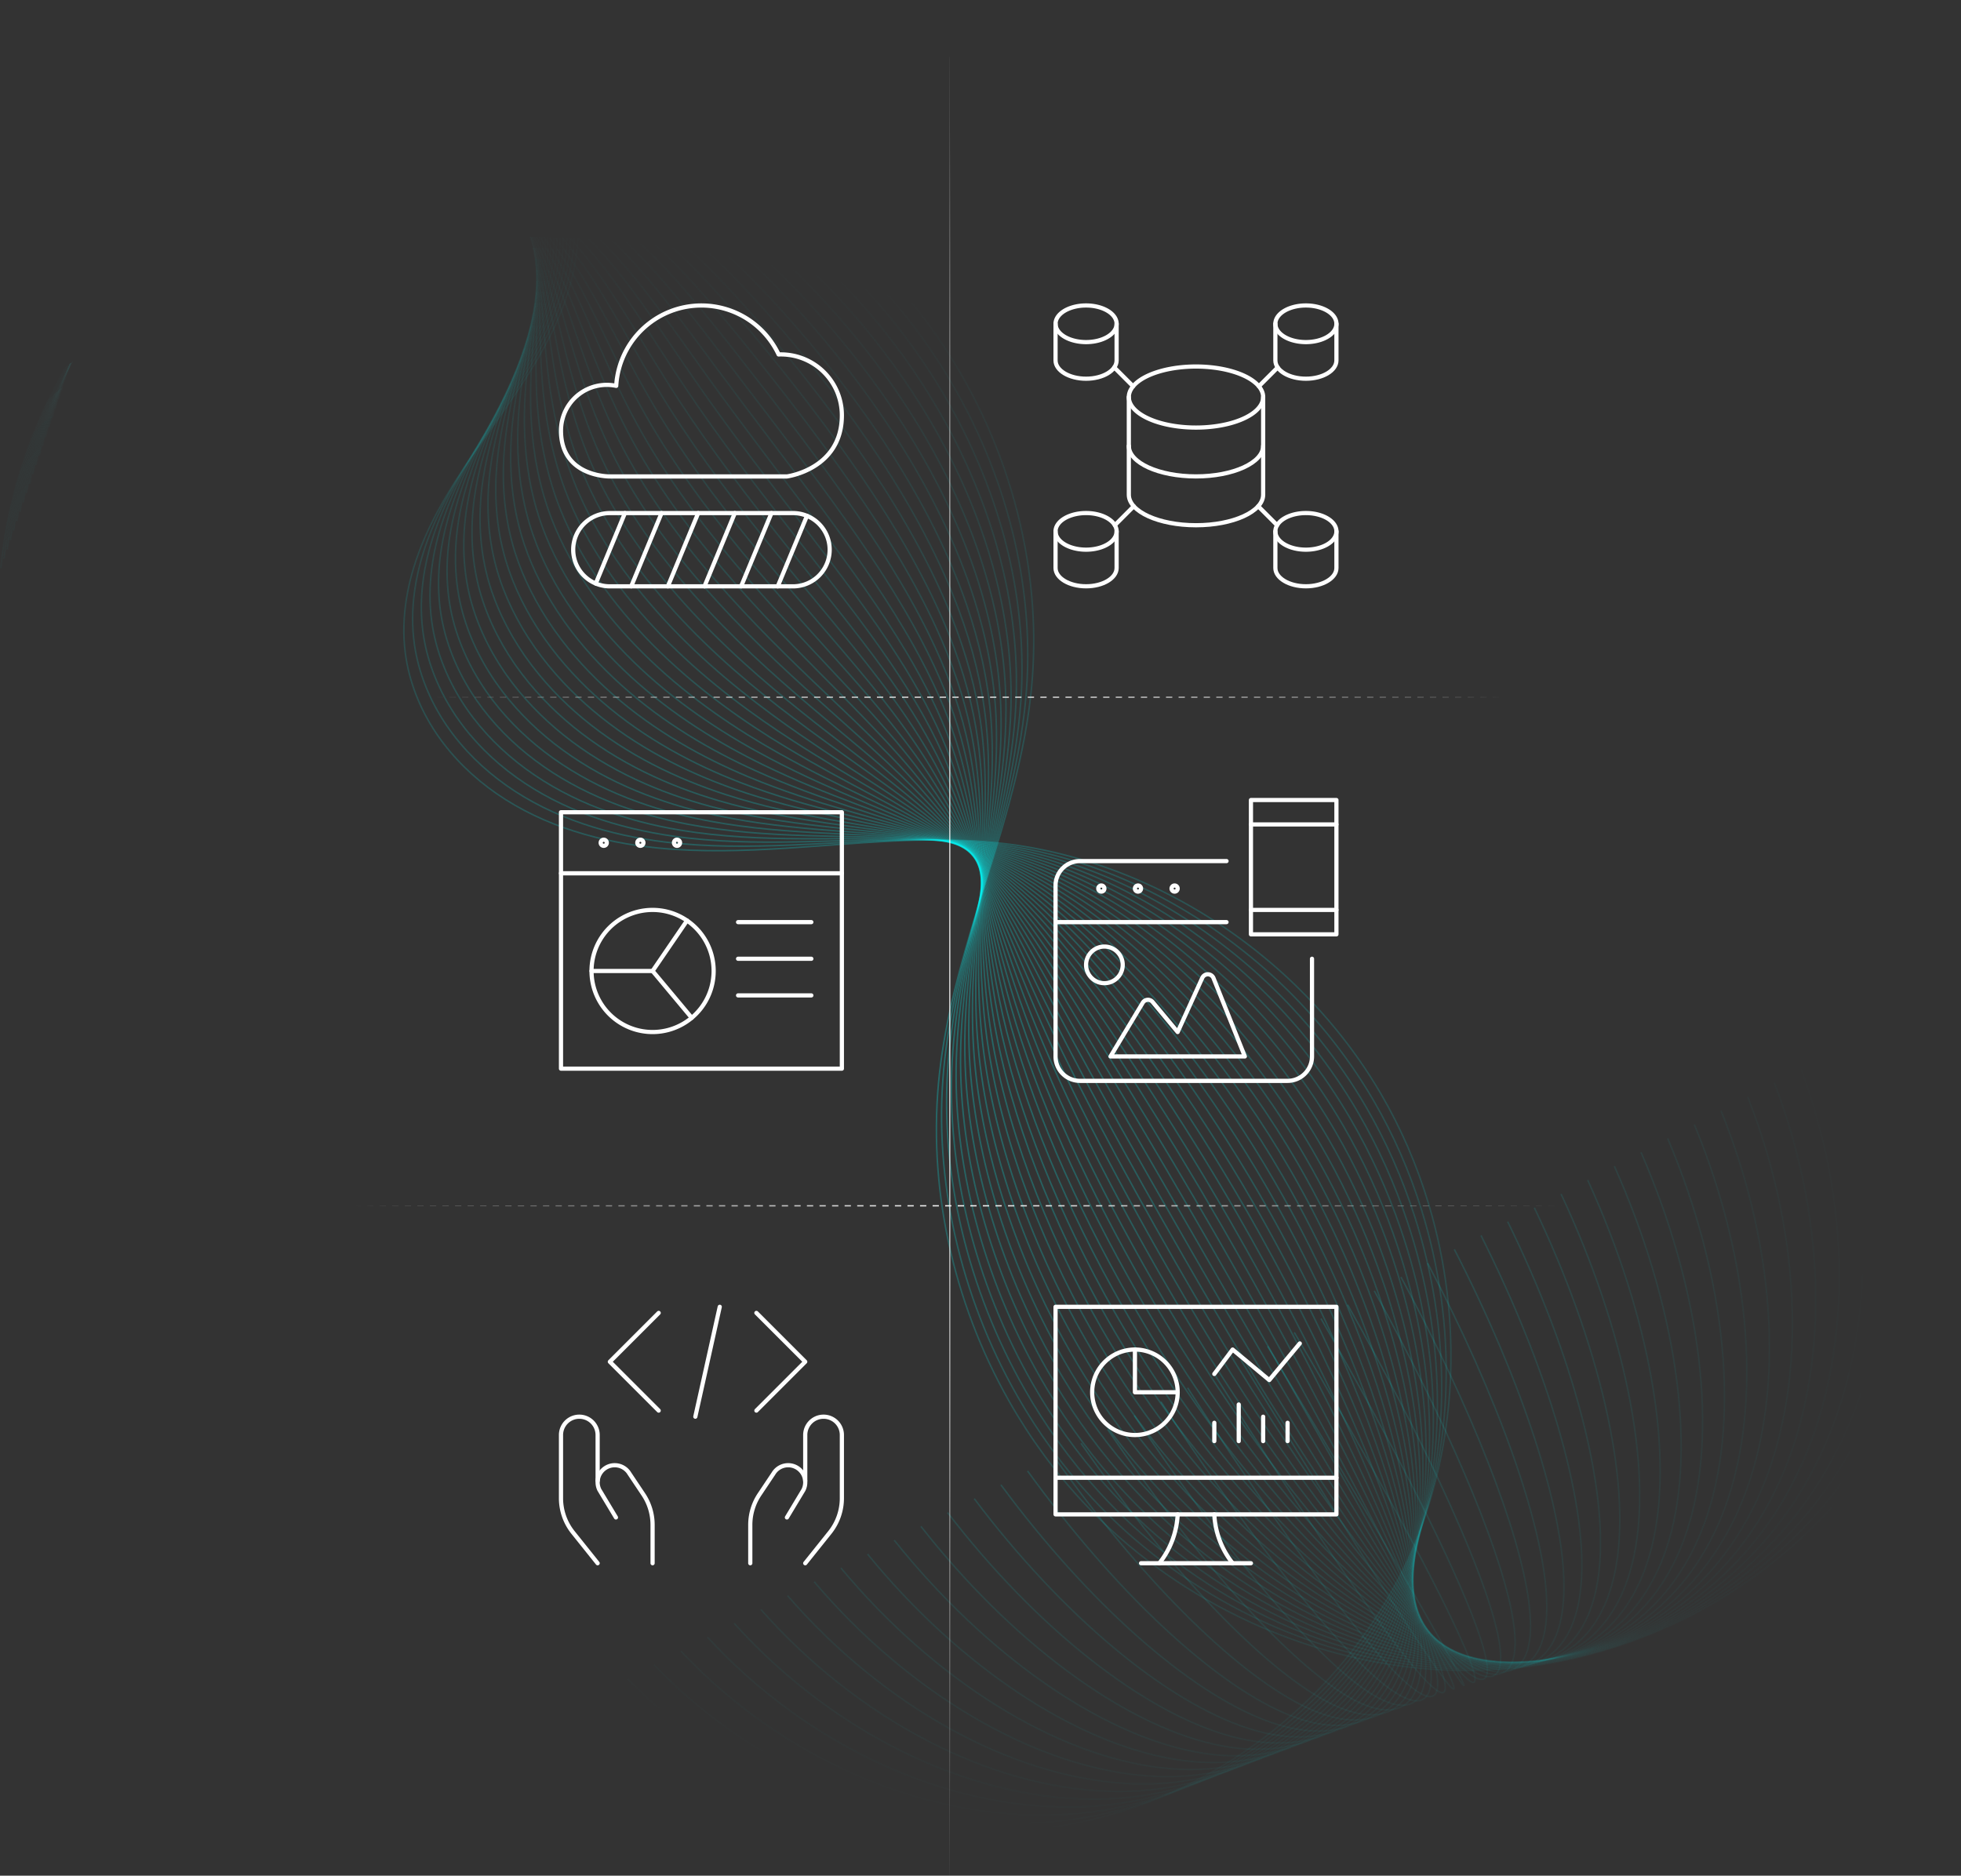 <?xml version="1.0" encoding="UTF-8" standalone="no"?>
<svg
   xmlns:dc="http://purl.org/dc/elements/1.1/"
   xmlns:cc="http://creativecommons.org/ns#"
   xmlns:rdf="http://www.w3.org/1999/02/22-rdf-syntax-ns#"
   xmlns:svg="http://www.w3.org/2000/svg"
   xmlns="http://www.w3.org/2000/svg"
   xmlns:xlink="http://www.w3.org/1999/xlink"
   xmlns:sodipodi="http://sodipodi.sourceforge.net/DTD/sodipodi-0.dtd"
   xmlns:inkscape="http://www.inkscape.org/namespaces/inkscape"
   sodipodi:docname="jumbo.svg"
   inkscape:version="1.0 (4035a4fb49, 2020-05-01)"
   id="svg8"
   version="1.1"
   viewBox="0 0 247.769 237.024"
   height="237.024mm"
   width="247.769mm">
  <rect x="0" y="0" width="247.769" height="237.024" fill="#333333" stroke="none"/>
  <defs
     id="defs2">
    <linearGradient
       id="linearGradient1518"
       inkscape:collect="always">
      <stop
         id="stop1514"
         offset="0"
         style="stop-color:#00ffff;stop-opacity:0.286" />
      <stop
         id="stop1516"
         offset="1"
         style="stop-color:#00ffff;stop-opacity:0;" />
    </linearGradient>
    <inkscape:path-effect
       lpeversion="1"
       is_visible="true"
       id="path-effect1130"
       effect="spiro" />
    <inkscape:path-effect
       lpeversion="1"
       is_visible="true"
       id="path-effect1126"
       effect="spiro" />
    <linearGradient
       id="linearGradient1120"
       inkscape:collect="always">
      <stop
         id="stop1116"
         offset="0"
         style="stop-color:#ffffff;stop-opacity:1;" />
      <stop
         id="stop1118"
         offset="1"
         style="stop-color:#ffffff;stop-opacity:0;" />
    </linearGradient>
    <linearGradient
       id="linearGradient1112"
       inkscape:collect="always">
      <stop
         id="stop1108"
         offset="0"
         style="stop-color:#ffffff;stop-opacity:1;" />
      <stop
         id="stop1110"
         offset="1"
         style="stop-color:#ffffff;stop-opacity:0;" />
    </linearGradient>
    <linearGradient
       id="linearGradient1104"
       inkscape:collect="always">
      <stop
         id="stop1100"
         offset="0"
         style="stop-color:#ffffff;stop-opacity:1;" />
      <stop
         id="stop1102"
         offset="1"
         style="stop-color:#ffffff;stop-opacity:0;" />
    </linearGradient>
    <inkscape:path-effect
       lpeversion="1"
       is_visible="true"
       id="path-effect1098"
       effect="spiro" />
    <inkscape:path-effect
       lpeversion="1"
       is_visible="true"
       id="path-effect1094"
       effect="spiro" />
    <inkscape:path-effect
       lpeversion="1"
       is_visible="true"
       id="path-effect1090"
       effect="spiro" />
    <radialGradient
       gradientUnits="userSpaceOnUse"
       gradientTransform="matrix(1,0,0,868.573,0,-60993.447)"
       r="0.132"
       fy="70.304"
       fx="-17.765"
       cy="70.304"
       cx="-17.765"
       id="radialGradient1106"
       xlink:href="#linearGradient1104"
       inkscape:collect="always" />
    <radialGradient
       gradientUnits="userSpaceOnUse"
       gradientTransform="matrix(1,0,0,0.002,0,36.219)"
       r="72.004"
       fy="36.286"
       fx="-15.308"
       cy="36.286"
       cx="-15.308"
       id="radialGradient1114"
       xlink:href="#linearGradient1112"
       inkscape:collect="always" />
    <radialGradient
       gradientUnits="userSpaceOnUse"
       gradientTransform="matrix(1,0,0,0.002,0,100.367)"
       r="76.351"
       fy="100.542"
       fx="-16.631"
       cy="100.542"
       cx="-16.631"
       id="radialGradient1122"
       xlink:href="#linearGradient1120"
       inkscape:collect="always" />
    <radialGradient
       gradientUnits="userSpaceOnUse"
       gradientTransform="matrix(1,0,0,0.647,0,22.937)"
       r="191.815"
       fy="64.927"
       fx="-17.531"
       cy="64.927"
       cx="-17.531"
       id="radialGradient1520"
       xlink:href="#linearGradient1518"
       inkscape:collect="always" />
    <radialGradient
       r="191.815"
       fy="64.927"
       fx="-17.531"
       cy="64.927"
       cx="-17.531"
       gradientTransform="matrix(1,0,0,0.647,0,22.937)"
       gradientUnits="userSpaceOnUse"
       id="radialGradient1824"
       xlink:href="#linearGradient1518"
       inkscape:collect="always" />
    <radialGradient
       r="191.815"
       fy="64.927"
       fx="-17.531"
       cy="64.927"
       cx="-17.531"
       gradientTransform="matrix(1,0,0,0.647,0,22.937)"
       gradientUnits="userSpaceOnUse"
       id="radialGradient1826"
       xlink:href="#linearGradient1518"
       inkscape:collect="always" />
    <radialGradient
       r="191.815"
       fy="64.927"
       fx="-17.531"
       cy="64.927"
       cx="-17.531"
       gradientTransform="matrix(1,0,0,0.647,0,22.937)"
       gradientUnits="userSpaceOnUse"
       id="radialGradient1828"
       xlink:href="#linearGradient1518"
       inkscape:collect="always" />
    <radialGradient
       r="191.815"
       fy="64.927"
       fx="-17.531"
       cy="64.927"
       cx="-17.531"
       gradientTransform="matrix(1,0,0,0.647,0,22.937)"
       gradientUnits="userSpaceOnUse"
       id="radialGradient1830"
       xlink:href="#linearGradient1518"
       inkscape:collect="always" />
    <radialGradient
       r="191.815"
       fy="64.927"
       fx="-17.531"
       cy="64.927"
       cx="-17.531"
       gradientTransform="matrix(1,0,0,0.647,0,22.937)"
       gradientUnits="userSpaceOnUse"
       id="radialGradient1832"
       xlink:href="#linearGradient1518"
       inkscape:collect="always" />
    <radialGradient
       r="191.815"
       fy="64.927"
       fx="-17.531"
       cy="64.927"
       cx="-17.531"
       gradientTransform="matrix(1,0,0,0.647,0,22.937)"
       gradientUnits="userSpaceOnUse"
       id="radialGradient1834"
       xlink:href="#linearGradient1518"
       inkscape:collect="always" />
    <radialGradient
       r="191.815"
       fy="64.927"
       fx="-17.531"
       cy="64.927"
       cx="-17.531"
       gradientTransform="matrix(1,0,0,0.647,0,22.937)"
       gradientUnits="userSpaceOnUse"
       id="radialGradient1836"
       xlink:href="#linearGradient1518"
       inkscape:collect="always" />
    <radialGradient
       r="191.815"
       fy="64.927"
       fx="-17.531"
       cy="64.927"
       cx="-17.531"
       gradientTransform="matrix(1,0,0,0.647,0,22.937)"
       gradientUnits="userSpaceOnUse"
       id="radialGradient1838"
       xlink:href="#linearGradient1518"
       inkscape:collect="always" />
    <radialGradient
       r="191.815"
       fy="64.927"
       fx="-17.531"
       cy="64.927"
       cx="-17.531"
       gradientTransform="matrix(1,0,0,0.647,0,22.937)"
       gradientUnits="userSpaceOnUse"
       id="radialGradient1840"
       xlink:href="#linearGradient1518"
       inkscape:collect="always" />
    <radialGradient
       r="191.815"
       fy="64.927"
       fx="-17.531"
       cy="64.927"
       cx="-17.531"
       gradientTransform="matrix(1,0,0,0.647,0,22.937)"
       gradientUnits="userSpaceOnUse"
       id="radialGradient1842"
       xlink:href="#linearGradient1518"
       inkscape:collect="always" />
    <radialGradient
       r="191.815"
       fy="64.927"
       fx="-17.531"
       cy="64.927"
       cx="-17.531"
       gradientTransform="matrix(1,0,0,0.647,0,22.937)"
       gradientUnits="userSpaceOnUse"
       id="radialGradient1844"
       xlink:href="#linearGradient1518"
       inkscape:collect="always" />
    <radialGradient
       r="191.815"
       fy="64.927"
       fx="-17.531"
       cy="64.927"
       cx="-17.531"
       gradientTransform="matrix(1,0,0,0.647,0,22.937)"
       gradientUnits="userSpaceOnUse"
       id="radialGradient1846"
       xlink:href="#linearGradient1518"
       inkscape:collect="always" />
    <radialGradient
       r="191.815"
       fy="64.927"
       fx="-17.531"
       cy="64.927"
       cx="-17.531"
       gradientTransform="matrix(1,0,0,0.647,0,22.937)"
       gradientUnits="userSpaceOnUse"
       id="radialGradient1848"
       xlink:href="#linearGradient1518"
       inkscape:collect="always" />
    <radialGradient
       r="191.815"
       fy="64.927"
       fx="-17.531"
       cy="64.927"
       cx="-17.531"
       gradientTransform="matrix(1,0,0,0.647,0,22.937)"
       gradientUnits="userSpaceOnUse"
       id="radialGradient1850"
       xlink:href="#linearGradient1518"
       inkscape:collect="always" />
    <radialGradient
       r="191.815"
       fy="64.927"
       fx="-17.531"
       cy="64.927"
       cx="-17.531"
       gradientTransform="matrix(1,0,0,0.647,0,22.937)"
       gradientUnits="userSpaceOnUse"
       id="radialGradient1852"
       xlink:href="#linearGradient1518"
       inkscape:collect="always" />
    <radialGradient
       r="191.815"
       fy="64.927"
       fx="-17.531"
       cy="64.927"
       cx="-17.531"
       gradientTransform="matrix(1,0,0,0.647,0,22.937)"
       gradientUnits="userSpaceOnUse"
       id="radialGradient1854"
       xlink:href="#linearGradient1518"
       inkscape:collect="always" />
    <radialGradient
       r="191.815"
       fy="64.927"
       fx="-17.531"
       cy="64.927"
       cx="-17.531"
       gradientTransform="matrix(1,0,0,0.647,0,22.937)"
       gradientUnits="userSpaceOnUse"
       id="radialGradient1856"
       xlink:href="#linearGradient1518"
       inkscape:collect="always" />
    <radialGradient
       r="191.815"
       fy="64.927"
       fx="-17.531"
       cy="64.927"
       cx="-17.531"
       gradientTransform="matrix(1,0,0,0.647,0,22.937)"
       gradientUnits="userSpaceOnUse"
       id="radialGradient1858"
       xlink:href="#linearGradient1518"
       inkscape:collect="always" />
    <radialGradient
       r="191.815"
       fy="64.927"
       fx="-17.531"
       cy="64.927"
       cx="-17.531"
       gradientTransform="matrix(1,0,0,0.647,0,22.937)"
       gradientUnits="userSpaceOnUse"
       id="radialGradient1860"
       xlink:href="#linearGradient1518"
       inkscape:collect="always" />
    <radialGradient
       r="191.815"
       fy="64.927"
       fx="-17.531"
       cy="64.927"
       cx="-17.531"
       gradientTransform="matrix(1,0,0,0.647,0,22.937)"
       gradientUnits="userSpaceOnUse"
       id="radialGradient1862"
       xlink:href="#linearGradient1518"
       inkscape:collect="always" />
    <radialGradient
       r="191.815"
       fy="64.927"
       fx="-17.531"
       cy="64.927"
       cx="-17.531"
       gradientTransform="matrix(1,0,0,0.647,0,22.937)"
       gradientUnits="userSpaceOnUse"
       id="radialGradient1864"
       xlink:href="#linearGradient1518"
       inkscape:collect="always" />
    <radialGradient
       r="191.815"
       fy="64.927"
       fx="-17.531"
       cy="64.927"
       cx="-17.531"
       gradientTransform="matrix(1,0,0,0.647,0,22.937)"
       gradientUnits="userSpaceOnUse"
       id="radialGradient1866"
       xlink:href="#linearGradient1518"
       inkscape:collect="always" />
    <radialGradient
       r="191.815"
       fy="64.927"
       fx="-17.531"
       cy="64.927"
       cx="-17.531"
       gradientTransform="matrix(1,0,0,0.647,0,22.937)"
       gradientUnits="userSpaceOnUse"
       id="radialGradient1868"
       xlink:href="#linearGradient1518"
       inkscape:collect="always" />
    <radialGradient
       r="191.815"
       fy="64.927"
       fx="-17.531"
       cy="64.927"
       cx="-17.531"
       gradientTransform="matrix(1,0,0,0.647,0,22.937)"
       gradientUnits="userSpaceOnUse"
       id="radialGradient1870"
       xlink:href="#linearGradient1518"
       inkscape:collect="always" />
    <radialGradient
       r="191.815"
       fy="64.927"
       fx="-17.531"
       cy="64.927"
       cx="-17.531"
       gradientTransform="matrix(1,0,0,0.647,0,22.937)"
       gradientUnits="userSpaceOnUse"
       id="radialGradient1872"
       xlink:href="#linearGradient1518"
       inkscape:collect="always" />
    <radialGradient
       r="191.815"
       fy="64.927"
       fx="-17.531"
       cy="64.927"
       cx="-17.531"
       gradientTransform="matrix(1,0,0,0.647,0,22.937)"
       gradientUnits="userSpaceOnUse"
       id="radialGradient1874"
       xlink:href="#linearGradient1518"
       inkscape:collect="always" />
    <radialGradient
       r="191.815"
       fy="64.927"
       fx="-17.531"
       cy="64.927"
       cx="-17.531"
       gradientTransform="matrix(1,0,0,0.647,0,22.937)"
       gradientUnits="userSpaceOnUse"
       id="radialGradient1876"
       xlink:href="#linearGradient1518"
       inkscape:collect="always" />
    <radialGradient
       r="191.815"
       fy="64.927"
       fx="-17.531"
       cy="64.927"
       cx="-17.531"
       gradientTransform="matrix(1,0,0,0.647,0,22.937)"
       gradientUnits="userSpaceOnUse"
       id="radialGradient1878"
       xlink:href="#linearGradient1518"
       inkscape:collect="always" />
    <radialGradient
       r="191.815"
       fy="64.927"
       fx="-17.531"
       cy="64.927"
       cx="-17.531"
       gradientTransform="matrix(1,0,0,0.647,0,22.937)"
       gradientUnits="userSpaceOnUse"
       id="radialGradient1880"
       xlink:href="#linearGradient1518"
       inkscape:collect="always" />
    <radialGradient
       r="191.815"
       fy="64.927"
       fx="-17.531"
       cy="64.927"
       cx="-17.531"
       gradientTransform="matrix(1,0,0,0.647,0,22.937)"
       gradientUnits="userSpaceOnUse"
       id="radialGradient1882"
       xlink:href="#linearGradient1518"
       inkscape:collect="always" />
    <radialGradient
       r="191.815"
       fy="64.927"
       fx="-17.531"
       cy="64.927"
       cx="-17.531"
       gradientTransform="matrix(1,0,0,0.647,0,22.937)"
       gradientUnits="userSpaceOnUse"
       id="radialGradient1884"
       xlink:href="#linearGradient1518"
       inkscape:collect="always" />
    <radialGradient
       r="191.815"
       fy="64.927"
       fx="-17.531"
       cy="64.927"
       cx="-17.531"
       gradientTransform="matrix(1,0,0,0.647,0,22.937)"
       gradientUnits="userSpaceOnUse"
       id="radialGradient1886"
       xlink:href="#linearGradient1518"
       inkscape:collect="always" />
    <radialGradient
       r="191.815"
       fy="64.927"
       fx="-17.531"
       cy="64.927"
       cx="-17.531"
       gradientTransform="matrix(1,0,0,0.647,0,22.937)"
       gradientUnits="userSpaceOnUse"
       id="radialGradient1888"
       xlink:href="#linearGradient1518"
       inkscape:collect="always" />
    <radialGradient
       r="191.815"
       fy="64.927"
       fx="-17.531"
       cy="64.927"
       cx="-17.531"
       gradientTransform="matrix(1,0,0,0.647,0,22.937)"
       gradientUnits="userSpaceOnUse"
       id="radialGradient1890"
       xlink:href="#linearGradient1518"
       inkscape:collect="always" />
    <radialGradient
       r="191.815"
       fy="64.927"
       fx="-17.531"
       cy="64.927"
       cx="-17.531"
       gradientTransform="matrix(1,0,0,0.647,0,22.937)"
       gradientUnits="userSpaceOnUse"
       id="radialGradient1892"
       xlink:href="#linearGradient1518"
       inkscape:collect="always" />
    <radialGradient
       r="191.815"
       fy="64.927"
       fx="-17.531"
       cy="64.927"
       cx="-17.531"
       gradientTransform="matrix(1,0,0,0.647,0,22.937)"
       gradientUnits="userSpaceOnUse"
       id="radialGradient1894"
       xlink:href="#linearGradient1518"
       inkscape:collect="always" />
    <radialGradient
       r="191.815"
       fy="64.927"
       fx="-17.531"
       cy="64.927"
       cx="-17.531"
       gradientTransform="matrix(1,0,0,0.647,0,22.937)"
       gradientUnits="userSpaceOnUse"
       id="radialGradient1896"
       xlink:href="#linearGradient1518"
       inkscape:collect="always" />
    <radialGradient
       r="191.815"
       fy="64.927"
       fx="-17.531"
       cy="64.927"
       cx="-17.531"
       gradientTransform="matrix(1,0,0,0.647,0,22.937)"
       gradientUnits="userSpaceOnUse"
       id="radialGradient1898"
       xlink:href="#linearGradient1518"
       inkscape:collect="always" />
    <radialGradient
       r="191.815"
       fy="64.927"
       fx="-17.531"
       cy="64.927"
       cx="-17.531"
       gradientTransform="matrix(1,0,0,0.647,0,22.937)"
       gradientUnits="userSpaceOnUse"
       id="radialGradient1900"
       xlink:href="#linearGradient1518"
       inkscape:collect="always" />
    <radialGradient
       r="191.815"
       fy="64.927"
       fx="-17.531"
       cy="64.927"
       cx="-17.531"
       gradientTransform="matrix(1,0,0,0.647,0,22.937)"
       gradientUnits="userSpaceOnUse"
       id="radialGradient1902"
       xlink:href="#linearGradient1518"
       inkscape:collect="always" />
    <radialGradient
       r="191.815"
       fy="64.927"
       fx="-17.531"
       cy="64.927"
       cx="-17.531"
       gradientTransform="matrix(1,0,0,0.647,0,22.937)"
       gradientUnits="userSpaceOnUse"
       id="radialGradient1904"
       xlink:href="#linearGradient1518"
       inkscape:collect="always" />
    <radialGradient
       r="191.815"
       fy="64.927"
       fx="-17.531"
       cy="64.927"
       cx="-17.531"
       gradientTransform="matrix(1,0,0,0.647,0,22.937)"
       gradientUnits="userSpaceOnUse"
       id="radialGradient1906"
       xlink:href="#linearGradient1518"
       inkscape:collect="always" />
    <radialGradient
       r="191.815"
       fy="64.927"
       fx="-17.531"
       cy="64.927"
       cx="-17.531"
       gradientTransform="matrix(1,0,0,0.647,0,22.937)"
       gradientUnits="userSpaceOnUse"
       id="radialGradient1908"
       xlink:href="#linearGradient1518"
       inkscape:collect="always" />
    <radialGradient
       r="191.815"
       fy="64.927"
       fx="-17.531"
       cy="64.927"
       cx="-17.531"
       gradientTransform="matrix(1,0,0,0.647,0,22.937)"
       gradientUnits="userSpaceOnUse"
       id="radialGradient1910"
       xlink:href="#linearGradient1518"
       inkscape:collect="always" />
    <radialGradient
       r="191.815"
       fy="64.927"
       fx="-17.531"
       cy="64.927"
       cx="-17.531"
       gradientTransform="matrix(1,0,0,0.647,0,22.937)"
       gradientUnits="userSpaceOnUse"
       id="radialGradient1912"
       xlink:href="#linearGradient1518"
       inkscape:collect="always" />
    <radialGradient
       r="191.815"
       fy="64.927"
       fx="-17.531"
       cy="64.927"
       cx="-17.531"
       gradientTransform="matrix(1,0,0,0.647,0,22.937)"
       gradientUnits="userSpaceOnUse"
       id="radialGradient1914"
       xlink:href="#linearGradient1518"
       inkscape:collect="always" />
    <radialGradient
       r="191.815"
       fy="64.927"
       fx="-17.531"
       cy="64.927"
       cx="-17.531"
       gradientTransform="matrix(1,0,0,0.647,0,22.937)"
       gradientUnits="userSpaceOnUse"
       id="radialGradient1916"
       xlink:href="#linearGradient1518"
       inkscape:collect="always" />
    <radialGradient
       r="191.815"
       fy="64.927"
       fx="-17.531"
       cy="64.927"
       cx="-17.531"
       gradientTransform="matrix(1,0,0,0.647,0,22.937)"
       gradientUnits="userSpaceOnUse"
       id="radialGradient1918"
       xlink:href="#linearGradient1518"
       inkscape:collect="always" />
    <radialGradient
       r="191.815"
       fy="64.927"
       fx="-17.531"
       cy="64.927"
       cx="-17.531"
       gradientTransform="matrix(1,0,0,0.647,0,22.937)"
       gradientUnits="userSpaceOnUse"
       id="radialGradient1920"
       xlink:href="#linearGradient1518"
       inkscape:collect="always" />
    <radialGradient
       r="191.815"
       fy="64.927"
       fx="-17.531"
       cy="64.927"
       cx="-17.531"
       gradientTransform="matrix(1,0,0,0.647,0,22.937)"
       gradientUnits="userSpaceOnUse"
       id="radialGradient1922"
       xlink:href="#linearGradient1518"
       inkscape:collect="always" />
  </defs>
  <sodipodi:namedview
     inkscape:window-maximized="1"
     inkscape:window-y="-6"
     inkscape:window-x="-6"
     inkscape:window-height="1018"
     inkscape:window-width="1920"
     showborder="false"
     showgrid="false"
     inkscape:document-rotation="0"
     inkscape:current-layer="layer1"
     inkscape:document-units="mm"
     inkscape:cy="351.34831"
     inkscape:cx="308.31185"
     inkscape:zoom="0.7"
     inkscape:pageshadow="2"
     inkscape:pageopacity="0"
     borderopacity="1.0"
     bordercolor="#666666"
     pagecolor="#0a0a0a"
     id="base" />
  <g
     transform="translate(137.767,51.815)"
     id="layer1"
     inkscape:groupmode="layer"
     inkscape:label="Layer 1">
    <g
       style="stroke:url(#radialGradient1520)"
       transform="matrix(0.619,0.35,-0.35,0.619,5.885,45.359)"
       id="g1455">
      <path
         style="fill:none;stroke:url(#radialGradient1824);stroke-width:0.265;stroke-linecap:butt;stroke-linejoin:miter;stroke-opacity:1"
         d="m -193.294,68.295 c -4.079,-9.267 -6.515,-19.21 -7.311,-29.26 -0.797,-10.047 0.045,-20.2 2.497,-29.908 1.026,-4.063 2.334,-8.049 3.922,-11.918 2.207,-5.379 4.948,-10.517 8.141,-15.343 5.49,-8.295 12.316,-15.666 20.085,-21.77 6.504,-5.109 13.668,-9.338 21.312,-12.47 4.683,-1.92 9.533,-3.422 14.486,-4.508 6.518,-1.428 13.216,-2.13 19.948,-2.11 6.732,0.021 13.499,0.765 20.15,2.213 5.312,1.157 10.549,2.761 15.616,4.809 0.164,0.066 0.328,0.133 0.492,0.2 4.893,2.01 9.611,4.43 14.095,7.209 9.262,5.743 17.517,13.021 24.276,21.405 5.143,6.379 9.422,13.4 12.639,20.869 5.236,12.159 7.698,25.196 10.578,38.154 2.142,9.639 4.513,19.238 8.405,28.38 7.864,18.471 22.093,34.326 39.534,44.76 6.478,3.875 13.399,7.001 20.602,9.232 21.795,6.751 45.816,5.195 66.169,-3.846 4.484,-1.991 8.79,-4.347 12.856,-7.057 20.488,-13.658 34.497,-36.065 38.059,-60.344 0.353,-2.408 0.604,-4.835 0.748,-7.274 1.597,-27.023 -9.924,-54.918 -30.455,-73.73"
         id="path1355" />
      <path
         style="fill:none;stroke:url(#radialGradient1826);stroke-width:0.265;stroke-linecap:butt;stroke-linejoin:miter;stroke-opacity:1"
         d="m -193.618,66.566 c -3.988,-9.272 -6.296,-19.202 -6.946,-29.189 -0.651,-9.985 0.354,-20.025 2.947,-29.561 1.084,-3.991 2.447,-7.894 4.081,-11.672 2.272,-5.251 5.063,-10.245 8.284,-14.912 5.538,-8.023 12.347,-15.084 20.014,-20.883 6.417,-4.853 13.436,-8.838 20.912,-11.746 4.58,-1.784 9.319,-3.159 14.163,-4.126 6.374,-1.272 12.93,-1.831 19.543,-1.683 6.612,0.148 13.284,1.004 19.877,2.527 5.266,1.217 10.479,2.855 15.537,4.908 0.164,0.067 0.327,0.133 0.491,0.201 4.884,2.013 9.606,4.409 14.098,7.141 9.281,5.644 17.576,12.722 24.386,20.852 5.182,6.186 9.507,12.982 12.788,20.213 5.342,11.772 7.958,24.393 11.011,36.986 2.271,9.366 4.779,18.723 8.781,27.661 8.086,18.059 22.423,33.674 39.846,44.091 6.471,3.869 13.366,7.019 20.527,9.305 21.666,6.915 45.406,5.8 65.386,-2.632 4.402,-1.857 8.622,-4.071 12.598,-6.633 20.038,-12.911 33.532,-34.412 36.655,-57.904 0.309,-2.33 0.517,-4.68 0.62,-7.043 1.134,-26.185 -10.722,-53.425 -31.346,-72.003"
         id="path1357" />
      <path
         style="fill:none;stroke:url(#radialGradient1828);stroke-width:0.265;stroke-linecap:butt;stroke-linejoin:miter;stroke-opacity:1"
         d="m -193.943,64.836 c -3.897,-9.277 -6.077,-19.194 -6.581,-29.118 -0.503,-9.923 0.665,-19.85 3.397,-29.213 1.144,-3.919 2.561,-7.739 4.242,-11.425 2.336,-5.123 5.177,-9.973 8.427,-14.482 5.586,-7.751 12.378,-14.501 19.941,-19.995 6.332,-4.597 13.204,-8.337 20.513,-11.023 4.477,-1.649 9.106,-2.896 13.84,-3.745 6.23,-1.115 12.643,-1.532 19.137,-1.257 6.493,0.275 13.069,1.242 19.605,2.841 5.22,1.276 10.41,2.95 15.458,5.008 0.163,0.067 0.327,0.134 0.49,0.201 4.876,2.016 9.601,4.389 14.103,7.074 9.301,5.546 17.635,12.423 24.496,20.299 5.22,5.992 9.591,12.564 12.938,19.558 5.447,11.385 8.219,23.591 11.444,35.817 2.399,9.094 5.044,18.208 9.156,26.942 8.307,17.647 22.754,33.022 40.158,43.422 6.464,3.863 13.334,7.039 20.452,9.378 21.537,7.08 44.997,6.406 64.604,-1.417 4.32,-1.724 8.453,-3.795 12.34,-6.209 19.587,-12.164 32.567,-32.759 35.251,-55.463 0.266,-2.252 0.431,-4.525 0.491,-6.812 0.673,-25.348 -11.518,-51.932 -32.236,-70.276"
         id="path1359" />
      <path
         style="fill:none;stroke:url(#radialGradient1830);stroke-width:0.265;stroke-linecap:butt;stroke-linejoin:miter;stroke-opacity:1"
         d="m -194.268,63.107 c -3.805,-9.282 -5.857,-19.186 -6.215,-29.048 -0.357,-9.861 0.975,-19.675 3.847,-28.866 1.202,-3.847 2.673,-7.584 4.401,-11.178 2.401,-4.996 5.292,-9.701 8.57,-14.052 5.635,-7.48 12.409,-13.919 19.869,-19.108 6.246,-4.341 12.973,-7.837 20.113,-10.299 4.375,-1.513 8.893,-2.633 13.518,-3.365 6.086,-0.959 12.357,-1.232 18.731,-0.83 6.374,0.402 12.855,1.481 19.333,3.155 5.174,1.336 10.341,3.044 15.379,5.108 0.163,0.067 0.326,0.134 0.489,0.202 4.867,2.02 9.596,4.369 14.107,7.006 9.32,5.448 17.694,12.125 24.606,19.746 5.259,5.798 9.676,12.146 13.087,18.902 5.553,10.999 8.479,22.789 11.877,34.649 2.528,8.821 5.31,17.694 9.532,26.224 8.529,17.235 23.085,32.37 40.47,42.753 6.457,3.857 13.302,7.057 20.377,9.451 21.407,7.244 44.587,7.011 63.821,-0.203 4.238,-1.59 8.284,-3.52 12.082,-5.785 19.136,-11.417 31.603,-31.107 33.847,-53.022 0.222,-2.174 0.344,-4.37 0.363,-6.582 0.21,-24.51 -12.315,-50.439 -33.126,-68.549"
         id="path1361" />
      <path
         style="fill:none;stroke:url(#radialGradient1832);stroke-width:0.265;stroke-linecap:butt;stroke-linejoin:miter;stroke-opacity:1"
         d="m -194.593,61.378 c -3.714,-9.286 -5.638,-19.177 -5.849,-28.977 -0.211,-9.799 1.285,-19.501 4.297,-28.519 1.261,-3.774 2.786,-7.429 4.56,-10.931 2.466,-4.868 5.407,-9.428 8.713,-13.622 5.684,-7.208 12.44,-13.337 19.798,-18.221 6.159,-4.085 12.74,-7.336 19.713,-9.575 4.272,-1.377 8.68,-2.37 13.195,-2.984 5.942,-0.803 12.071,-0.932 18.326,-0.404 6.254,0.529 12.64,1.72 19.06,3.468 5.128,1.396 10.272,3.139 15.3,5.208 0.163,0.067 0.326,0.134 0.488,0.202 4.858,2.023 9.591,4.349 14.111,6.938 9.339,5.349 17.753,11.826 24.715,19.193 5.298,5.605 9.761,11.728 13.237,18.246 5.658,10.612 8.739,21.987 12.309,33.48 2.657,8.549 5.576,17.179 9.907,25.505 8.751,16.823 23.415,31.718 40.782,42.085 6.45,3.851 13.269,7.075 20.302,9.523 21.278,7.408 44.177,7.617 63.039,1.012 4.156,-1.456 8.115,-3.244 11.824,-5.361 18.686,-10.67 30.638,-29.454 32.443,-50.581 0.179,-2.096 0.258,-4.215 0.235,-6.351 C 165.659,27.04 152.8,1.767 131.895,-16.11"
         id="path1363" />
      <path
         style="fill:none;stroke:url(#radialGradient1834);stroke-width:0.265;stroke-linecap:butt;stroke-linejoin:miter;stroke-opacity:1"
         d="m -194.918,59.648 c -3.622,-9.291 -5.418,-19.169 -5.483,-28.907 -0.065,-9.736 1.595,-19.326 4.747,-28.172 1.319,-3.702 2.899,-7.274 4.72,-10.684 2.53,-4.741 5.521,-9.156 8.856,-13.192 5.732,-6.936 12.47,-12.755 19.725,-17.333 6.074,-3.829 12.509,-6.836 19.314,-8.852 4.169,-1.242 8.467,-2.107 12.872,-2.603 5.798,-0.647 11.784,-0.633 17.92,0.023 6.135,0.656 12.425,1.959 18.788,3.782 5.082,1.456 10.203,3.233 15.221,5.308 0.163,0.067 0.325,0.135 0.487,0.203 4.849,2.026 9.585,4.329 14.115,6.87 9.358,5.251 17.813,11.527 24.825,18.64 5.336,5.411 9.845,11.31 13.386,17.591 5.764,10.225 8.999,21.185 12.743,32.312 2.785,8.276 5.841,16.664 10.283,24.787 8.973,16.412 23.746,31.066 41.094,41.416 6.443,3.845 13.237,7.093 20.227,9.596 21.149,7.572 43.767,8.222 62.256,2.225 4.074,-1.321 7.947,-2.967 11.566,-4.936 18.235,-9.923 29.674,-27.802 31.039,-48.141 0.135,-2.018 0.172,-4.06 0.107,-6.12 -0.715,-22.835 -13.91,-47.453 -34.908,-65.095"
         id="path1365" />
      <path
         style="fill:none;stroke:url(#radialGradient1836);stroke-width:0.265;stroke-linecap:butt;stroke-linejoin:miter;stroke-opacity:1"
         d="m -195.243,57.919 c -3.531,-9.296 -5.199,-19.161 -5.118,-28.836 0.082,-9.674 1.905,-19.151 5.198,-27.824 1.378,-3.63 3.012,-7.119 4.879,-10.438 2.595,-4.613 5.636,-8.884 8.999,-12.762 5.78,-6.665 12.502,-12.172 19.653,-16.446 5.988,-3.573 12.277,-6.335 18.915,-8.128 4.066,-1.106 8.253,-1.844 12.549,-2.222 5.654,-0.49 11.498,-0.334 17.514,0.45 6.016,0.783 12.211,2.197 18.517,4.096 5.036,1.516 10.134,3.328 15.142,5.408 0.162,0.067 0.324,0.135 0.486,0.203 4.841,2.03 9.58,4.308 14.119,6.802 9.377,5.153 17.872,11.229 24.935,18.087 5.375,5.218 9.93,10.892 13.535,16.935 5.869,9.839 9.26,20.382 13.175,31.143 2.914,8.003 6.107,16.149 10.658,24.068 9.195,16 24.076,30.413 41.405,40.748 6.436,3.839 13.205,7.111 20.152,9.668 21.02,7.737 43.358,8.828 61.474,3.44 3.992,-1.187 7.778,-2.692 11.308,-4.512 17.785,-9.176 28.709,-26.149 29.635,-45.7 0.091,-1.939 0.085,-3.904 -0.021,-5.889 -1.178,-21.998 -14.707,-45.96 -35.799,-63.368"
         id="path1367" />
      <path
         style="fill:none;stroke:url(#radialGradient1838);stroke-width:0.265;stroke-linecap:butt;stroke-linejoin:miter;stroke-opacity:1"
         d="m -195.568,56.19 c -3.439,-9.301 -4.979,-19.152 -4.752,-28.765 0.228,-9.612 2.215,-18.977 5.648,-27.477 1.436,-3.558 3.124,-6.964 5.038,-10.191 2.66,-4.486 5.751,-8.612 9.142,-12.331 5.829,-6.393 12.533,-11.59 19.582,-15.559 5.901,-3.317 12.045,-5.835 18.514,-7.404 3.964,-0.971 8.041,-1.581 12.227,-1.841 5.509,-0.334 11.212,-0.034 17.109,0.876 5.896,0.91 11.996,2.436 18.244,4.41 4.99,1.576 10.064,3.422 15.063,5.508 0.162,0.068 0.324,0.135 0.485,0.203 4.832,2.033 9.575,4.288 14.123,6.734 9.396,5.054 17.931,10.93 25.045,17.533 5.413,5.024 10.014,10.474 13.685,16.28 5.975,9.452 9.52,19.58 13.609,29.975 3.042,7.731 6.372,15.635 11.034,23.349 9.417,15.588 24.407,29.761 41.717,40.08 6.429,3.832 13.172,7.129 20.076,9.741 20.89,7.901 42.947,9.433 60.691,4.654 3.91,-1.053 7.609,-2.416 11.049,-4.088 17.335,-8.429 27.745,-24.497 28.232,-43.259 0.048,-1.861 -10e-4,-3.749 -0.149,-5.659 -1.64,-21.16 -15.504,-44.467 -36.689,-61.641"
         id="path1369" />
      <path
         style="fill:none;stroke:url(#radialGradient1840);stroke-width:0.265;stroke-linecap:butt;stroke-linejoin:miter;stroke-opacity:1"
         d="m -195.893,54.46 c -3.348,-9.305 -4.76,-19.144 -4.386,-28.695 0.374,-9.55 2.525,-18.802 6.098,-27.13 1.495,-3.485 3.237,-6.809 5.197,-9.944 2.725,-4.358 5.867,-8.34 9.286,-11.901 5.877,-6.121 12.563,-11.008 19.509,-14.671 5.815,-3.061 11.813,-5.334 18.115,-6.681 3.862,-0.835 7.827,-1.318 11.904,-1.46 5.365,-0.178 10.925,0.265 16.703,1.303 5.777,1.037 11.781,2.675 17.971,4.723 4.944,1.636 9.995,3.517 14.984,5.607 0.162,0.068 0.323,0.136 0.484,0.204 4.823,2.037 9.57,4.268 14.127,6.667 9.416,4.956 17.99,10.631 25.155,16.98 5.452,4.83 10.099,10.056 13.834,15.624 6.08,9.065 9.78,18.778 14.042,28.806 3.171,7.458 6.638,15.12 11.409,22.631 9.639,15.177 24.738,29.109 42.029,39.411 6.422,3.826 13.14,7.147 20.001,9.813 20.761,8.066 42.537,10.04 59.908,5.869 3.828,-0.919 7.441,-2.14 10.791,-3.665 16.884,-7.681 26.781,-22.843 26.828,-40.818 0.004,-1.783 -0.087,-3.594 -0.277,-5.428 C 155.717,41.383 141.519,18.733 120.24,1.792"
         id="path1371" />
      <path
         style="fill:none;stroke:url(#radialGradient1842);stroke-width:0.265;stroke-linecap:butt;stroke-linejoin:miter;stroke-opacity:1"
         d="m -196.218,52.731 c -3.256,-9.31 -4.54,-19.136 -4.02,-28.624 0.52,-9.487 2.835,-18.627 6.548,-26.782 1.553,-3.413 3.35,-6.654 5.357,-9.697 2.789,-4.231 5.981,-8.068 9.428,-11.471 5.926,-5.85 12.595,-10.426 19.437,-13.784 5.73,-2.805 11.582,-4.834 17.716,-5.957 3.759,-0.7 7.614,-1.055 11.582,-1.079 5.22,-0.022 10.638,0.565 16.296,1.729 5.658,1.164 11.567,2.914 17.7,5.037 4.897,1.696 9.926,3.611 14.905,5.707 0.161,0.068 0.322,0.136 0.483,0.204 4.814,2.04 9.564,4.248 14.131,6.599 9.435,4.858 18.049,10.333 25.265,16.427 5.49,4.637 10.183,9.638 13.984,14.969 6.186,8.679 10.041,17.976 14.475,27.637 3.3,7.186 6.903,14.605 11.785,21.913 9.861,14.765 25.068,28.457 42.341,38.742 6.415,3.82 13.107,7.166 19.926,9.886 20.632,8.23 42.128,10.645 59.126,7.082 3.745,-0.784 7.272,-1.864 10.533,-3.24 16.434,-6.934 25.816,-21.19 25.424,-38.377 -0.039,-1.705 -0.174,-3.439 -0.405,-5.197 C 153.231,44.969 138.698,22.974 117.326,6.268"
         id="path1373" />
      <path
         style="fill:none;stroke:url(#radialGradient1844);stroke-width:0.265;stroke-linecap:butt;stroke-linejoin:miter;stroke-opacity:1"
         d="m -196.543,51.001 c -3.165,-9.315 -4.321,-19.127 -3.654,-28.554 0.666,-9.425 3.144,-18.452 6.998,-26.435 1.612,-3.341 3.462,-6.499 5.516,-9.45 2.854,-4.103 6.096,-7.795 9.571,-11.041 5.975,-5.578 12.626,-9.844 19.366,-12.897 5.643,-2.549 11.349,-4.333 17.316,-5.234 3.656,-0.564 7.4,-0.792 11.259,-0.698 5.076,0.135 10.352,0.864 15.891,2.156 5.538,1.292 11.352,3.152 17.427,5.351 4.851,1.755 9.857,3.706 14.826,5.807 0.161,0.068 0.322,0.136 0.483,0.205 4.806,2.043 9.559,4.228 14.135,6.531 9.454,4.76 18.109,10.034 25.375,15.874 5.529,4.443 10.268,9.22 14.133,14.313 6.291,8.292 10.301,17.174 14.908,26.469 3.428,6.913 7.169,14.09 12.16,21.194 C 9.248,68.946 24.564,82.398 41.818,92.667 c 6.408,3.814 13.075,7.184 19.851,9.958 20.503,8.395 41.717,11.251 58.343,8.297 3.663,-0.65 7.103,-1.588 10.275,-2.816 15.983,-6.187 24.852,-19.538 24.02,-35.936 -0.083,-1.627 -0.26,-3.284 -0.533,-4.967 -3.028,-18.648 -17.896,-39.987 -39.362,-56.46"
         id="path1375" />
      <path
         style="fill:none;stroke:url(#radialGradient1846);stroke-width:0.265;stroke-linecap:butt;stroke-linejoin:miter;stroke-opacity:1"
         d="m -196.868,49.272 c -3.073,-9.32 -4.102,-19.119 -3.289,-28.483 0.813,-9.363 3.455,-18.278 7.448,-26.088 1.671,-3.269 3.576,-6.343 5.676,-9.204 2.919,-3.975 6.211,-7.523 9.714,-10.611 6.023,-5.306 12.657,-9.261 19.294,-12.009 5.557,-2.293 11.118,-3.833 16.916,-4.51 3.554,-0.428 7.188,-0.529 10.937,-0.317 4.932,0.291 10.065,1.164 15.485,2.582 5.419,1.419 11.137,3.391 17.154,5.665 4.806,1.815 9.788,3.8 14.747,5.907 0.161,0.068 0.321,0.137 0.482,0.205 4.797,2.047 9.554,4.207 14.139,6.463 9.473,4.661 18.168,9.735 25.484,15.321 5.568,4.25 10.352,8.802 14.283,13.658 6.397,7.905 10.561,16.371 15.341,25.3 3.557,6.64 7.434,13.575 12.536,20.475 C 9.783,67.569 25.207,80.78 42.442,91.033 c 6.401,3.808 13.043,7.202 19.776,10.031 20.373,8.559 41.308,11.856 57.561,9.511 3.581,-0.517 6.935,-1.312 10.017,-2.392 15.533,-5.44 23.887,-17.885 22.616,-33.495 -0.127,-1.548 -0.346,-3.129 -0.661,-4.736 -3.491,-17.811 -18.693,-38.494 -40.252,-54.733"
         id="path1377" />
      <path
         style="fill:none;stroke:url(#radialGradient1848);stroke-width:0.265;stroke-linecap:butt;stroke-linejoin:miter;stroke-opacity:1"
         d="m -197.193,47.542 c -2.982,-9.325 -3.882,-19.11 -2.923,-28.412 0.959,-9.301 3.765,-18.103 7.898,-25.74 1.73,-3.196 3.689,-6.188 5.836,-8.957 2.983,-3.848 6.325,-7.251 9.857,-10.18 6.071,-5.035 12.688,-8.679 19.221,-11.122 5.472,-2.037 10.886,-3.332 16.517,-3.787 3.451,-0.293 6.975,-0.266 10.614,0.064 4.788,0.447 9.779,1.463 15.079,3.009 5.3,1.546 10.923,3.63 16.883,5.978 4.76,1.875 9.719,3.895 14.668,6.007 0.16,0.068 0.321,0.137 0.481,0.205 4.788,2.05 9.549,4.187 14.143,6.395 9.492,4.563 18.227,9.437 25.594,14.768 5.606,4.056 10.437,8.384 14.432,13.002 6.503,7.519 10.822,15.569 15.774,24.132 3.686,6.368 7.7,13.061 12.911,19.757 C 10.317,66.191 25.851,79.162 43.067,89.398 c 6.394,3.802 13.01,7.221 19.701,10.104 20.244,8.723 40.898,12.462 56.778,10.726 3.499,-0.383 6.766,-1.036 9.759,-1.968 15.082,-4.693 22.922,-16.233 21.212,-31.055 -0.17,-1.47 -0.433,-2.974 -0.789,-4.505 -3.953,-16.973 -19.49,-37.001 -41.143,-53.006"
         id="path1379" />
      <path
         style="fill:none;stroke:url(#radialGradient1850);stroke-width:0.265;stroke-linecap:butt;stroke-linejoin:miter;stroke-opacity:1"
         d="m -197.517,45.813 c -2.891,-9.329 -3.664,-19.102 -2.558,-28.342 1.106,-9.238 4.075,-17.928 8.348,-25.393 1.789,-3.124 3.802,-6.033 5.995,-8.71 3.049,-3.72 6.44,-6.979 10,-9.75 6.12,-4.763 12.719,-8.097 19.15,-10.235 5.385,-1.781 10.654,-2.832 16.117,-3.063 3.348,-0.157 6.761,-0.003 10.291,0.445 4.644,0.603 9.493,1.762 14.673,3.435 5.181,1.673 10.708,3.869 16.61,6.292 4.713,1.935 9.65,3.989 14.589,6.107 0.16,0.069 0.32,0.137 0.48,0.206 4.779,2.054 9.543,4.167 14.147,6.328 9.511,4.464 18.286,9.138 25.704,14.215 5.645,3.862 10.521,7.966 14.581,12.347 6.608,7.132 11.082,14.767 16.207,22.963 3.814,6.095 7.966,12.546 13.287,19.038 C 10.852,64.814 26.494,77.545 43.692,87.764 c 6.388,3.796 12.978,7.239 19.626,10.176 20.115,8.887 40.487,13.067 55.995,11.94 3.417,-0.249 6.597,-0.761 9.501,-1.544 14.631,-3.946 21.958,-14.58 19.808,-28.614 -0.214,-1.392 -0.519,-2.818 -0.917,-4.275 -4.416,-16.136 -20.288,-35.508 -42.034,-51.279"
         id="path1381" />
      <path
         style="fill:none;stroke:url(#radialGradient1852);stroke-width:0.265;stroke-linecap:butt;stroke-linejoin:miter;stroke-opacity:1"
         d="m -197.842,44.084 c -2.799,-9.334 -3.444,-19.094 -2.192,-28.271 1.252,-9.176 4.385,-17.753 8.798,-25.046 1.847,-3.052 3.914,-5.878 6.154,-8.463 3.114,-3.593 6.555,-6.707 10.143,-9.32 6.169,-4.491 12.75,-7.515 19.078,-9.348 5.299,-1.525 10.422,-2.331 15.718,-2.339 3.245,-0.022 6.548,0.26 9.968,0.826 4.499,0.759 9.206,2.062 14.268,3.862 5.061,1.8 10.493,4.107 16.337,6.606 4.667,1.995 9.581,4.084 14.51,6.207 0.16,0.069 0.319,0.138 0.479,0.206 4.771,2.057 9.538,4.147 14.151,6.26 9.531,4.366 18.345,8.839 25.814,13.662 5.684,3.669 10.606,7.548 14.731,11.691 6.713,6.745 11.342,13.965 16.64,21.795 3.943,5.823 8.231,12.031 13.662,18.32 10.97,12.706 26.721,25.196 43.9,35.4 6.38,3.79 12.946,7.257 19.551,10.249 19.985,9.052 40.078,13.673 55.213,13.154 3.335,-0.114 6.429,-0.484 9.243,-1.119 14.181,-3.199 20.993,-12.928 18.404,-26.173 -0.257,-1.314 -0.605,-2.663 -1.046,-4.044 C 140.803,62.898 124.597,44.182 102.757,28.645"
         id="path1383" />
      <path
         style="fill:none;stroke:url(#radialGradient1854);stroke-width:0.265;stroke-linecap:butt;stroke-linejoin:miter;stroke-opacity:1"
         d="m -198.167,42.354 c -2.708,-9.339 -3.225,-19.086 -1.827,-28.201 1.399,-9.114 4.695,-17.579 9.249,-24.698 1.906,-2.98 4.027,-5.723 6.314,-8.216 3.178,-3.465 6.67,-6.435 10.286,-8.89 6.217,-4.22 12.78,-6.932 19.005,-8.46 5.214,-1.27 10.191,-1.831 15.318,-1.616 3.143,0.114 6.335,0.522 9.646,1.207 4.355,0.916 8.92,2.361 13.862,4.288 4.942,1.927 10.279,4.346 16.066,6.92 4.621,2.055 9.511,4.178 14.43,6.306 0.159,0.069 0.319,0.138 0.478,0.207 4.762,2.06 9.533,4.126 14.155,6.192 9.55,4.268 18.404,8.541 25.924,13.109 5.722,3.475 10.691,7.13 14.88,11.036 6.819,6.359 11.602,13.163 17.073,20.626 4.072,5.55 8.497,11.517 14.038,17.601 C 11.922,62.059 27.781,74.309 44.941,84.496 c 6.374,3.784 12.913,7.275 19.476,10.321 19.856,9.216 39.668,14.278 54.43,14.368 3.253,0.02 6.26,-0.208 8.985,-0.695 13.73,-2.452 20.029,-11.275 17,-23.732 -0.301,-1.236 -0.692,-2.508 -1.174,-3.813 -5.34,-14.461 -21.881,-32.522 -43.815,-47.825"
         id="path1385" />
      <path
         style="fill:none;stroke:url(#radialGradient1856);stroke-width:0.265;stroke-linecap:butt;stroke-linejoin:miter;stroke-opacity:1"
         d="m -198.492,40.625 c -2.616,-9.344 -3.005,-19.077 -1.461,-28.13 1.545,-9.052 5.005,-17.404 9.699,-24.351 1.964,-2.908 4.14,-5.568 6.473,-7.97 3.243,-3.338 6.785,-6.163 10.429,-8.46 6.265,-3.948 12.812,-6.35 18.934,-7.573 5.127,-1.014 9.958,-1.33 14.918,-0.892 3.04,0.249 6.122,0.785 9.323,1.588 4.211,1.072 8.634,2.661 13.456,4.715 4.823,2.054 10.064,4.585 15.794,7.233 4.575,2.115 9.442,4.273 14.351,6.406 0.159,0.069 0.318,0.138 0.477,0.207 4.753,2.064 9.528,4.106 14.159,6.124 9.569,4.169 18.464,8.242 26.034,12.555 5.761,3.281 10.775,6.712 15.03,10.38 6.925,5.972 11.863,12.361 17.506,19.457 4.2,5.277 8.762,11.002 14.413,16.883 11.414,11.882 27.383,23.892 44.523,34.062 6.367,3.778 12.881,7.293 19.401,10.394 19.727,9.381 39.258,14.885 53.648,15.583 3.171,0.154 6.091,0.067 8.727,-0.271 13.279,-1.705 19.064,-9.622 15.596,-21.292 -0.344,-1.157 -0.778,-2.353 -1.302,-3.583 C 135.832,70.07 118.957,52.665 96.93,37.596"
         id="path1387" />
      <path
         style="fill:none;stroke:url(#radialGradient1858);stroke-width:0.265;stroke-linecap:butt;stroke-linejoin:miter;stroke-opacity:1"
         d="m -198.817,38.896 c -2.525,-9.348 -2.786,-19.069 -1.095,-28.059 1.691,-8.989 5.315,-17.229 10.149,-24.004 2.023,-2.835 4.253,-5.413 6.632,-7.723 3.308,-3.21 6.9,-5.89 10.572,-8.03 6.314,-3.676 12.843,-5.768 18.862,-6.686 5.041,-0.757 9.727,-0.83 14.519,-0.168 2.937,0.385 5.908,1.048 9,1.969 4.067,1.228 8.347,2.96 13.051,5.141 4.703,2.181 9.849,4.824 15.521,7.547 4.529,2.175 9.373,4.367 14.272,6.506 0.159,0.069 0.317,0.139 0.476,0.208 4.744,2.067 9.523,4.086 14.163,6.056 9.588,4.071 18.523,7.943 26.143,12.002 5.799,3.088 10.86,6.294 15.179,9.725 7.03,5.585 12.123,11.558 17.939,18.289 4.329,5.005 9.028,10.487 14.789,16.164 11.636,11.471 27.713,23.24 44.835,33.394 6.359,3.772 12.848,7.312 19.326,10.467 19.598,9.545 38.848,15.49 52.865,16.797 3.089,0.288 5.923,0.343 8.468,0.153 12.83,-0.958 18.1,-7.97 14.193,-18.851 -0.388,-1.079 -0.864,-2.198 -1.43,-3.352 C 133.347,73.656 116.136,56.907 94.016,42.071"
         id="path1389" />
      <path
         style="fill:none;stroke:url(#radialGradient1860);stroke-width:0.265;stroke-linecap:butt;stroke-linejoin:miter;stroke-opacity:1"
         d="m -199.142,37.166 c -2.433,-9.353 -2.566,-19.061 -0.729,-27.989 1.837,-8.927 5.625,-17.055 10.599,-23.656 2.081,-2.763 4.365,-5.258 6.792,-7.476 3.372,-3.083 7.014,-5.618 10.715,-7.599 6.362,-3.405 12.873,-5.186 18.789,-5.798 4.956,-0.501 9.495,-0.329 14.119,0.555 2.835,0.52 5.696,1.311 8.678,2.35 3.923,1.384 8.061,3.26 12.645,5.568 4.584,2.308 9.635,5.062 15.249,7.861 4.483,2.234 9.303,4.462 14.193,6.606 0.158,0.069 0.317,0.139 0.475,0.208 4.736,2.07 9.517,4.066 14.167,5.989 9.607,3.973 18.582,7.645 26.253,11.449 5.838,2.894 10.944,5.876 15.329,9.069 7.136,5.199 12.383,10.756 18.372,17.12 4.458,4.732 9.293,9.972 15.164,15.445 11.858,11.059 28.044,22.588 45.147,32.725 6.353,3.765 12.816,7.33 19.251,10.539 19.468,9.71 38.438,16.096 52.084,18.011 3.006,0.423 5.753,0.62 8.209,0.578 12.379,-0.211 17.136,-6.317 12.789,-16.41 -0.432,-1.001 -0.951,-2.043 -1.558,-3.121 C 130.861,77.242 113.316,61.149 91.102,46.547"
         id="path1391" />
      <path
         style="fill:none;stroke:url(#radialGradient1862);stroke-width:0.265;stroke-linecap:butt;stroke-linejoin:miter;stroke-opacity:1"
         d="m -199.467,35.437 c -2.342,-9.358 -2.347,-19.052 -0.363,-27.918 1.983,-8.865 5.934,-16.88 11.048,-23.309 2.141,-2.691 4.479,-5.103 6.952,-7.229 3.437,-2.955 7.129,-5.346 10.858,-7.169 6.411,-3.133 12.905,-4.603 18.718,-4.911 4.869,-0.246 9.263,0.171 13.719,1.279 2.732,0.656 5.482,1.574 8.355,2.731 3.779,1.541 7.775,3.559 12.239,5.995 4.465,2.435 9.42,5.301 14.977,8.174 4.437,2.294 9.234,4.556 14.114,6.706 0.158,0.07 0.316,0.139 0.474,0.208 4.727,2.074 9.512,4.046 14.171,5.921 9.626,3.874 18.641,7.346 26.363,10.896 5.876,2.701 11.029,5.458 15.478,8.414 7.241,4.812 12.644,9.954 18.805,15.952 4.586,4.46 9.559,9.458 15.54,14.727 12.08,10.647 28.374,21.935 45.459,32.057 6.346,3.759 12.784,7.348 19.175,10.612 19.339,9.874 38.028,16.701 51.301,19.226 2.924,0.556 5.584,0.895 7.951,1.002 11.929,0.536 16.171,-4.665 11.385,-13.97 -0.475,-0.923 -1.037,-1.888 -1.686,-2.89 -7.191,-11.111 -25.07,-26.549 -47.377,-40.917"
         id="path1393" />
      <path
         style="fill:none;stroke:url(#radialGradient1864);stroke-width:0.265;stroke-linecap:butt;stroke-linejoin:miter;stroke-opacity:1"
         d="m -199.792,33.707 c -2.25,-9.363 -2.127,-19.044 0.002,-27.848 2.13,-8.803 6.245,-16.705 11.499,-22.962 2.199,-2.619 4.592,-4.948 7.111,-6.982 3.502,-2.827 7.244,-5.074 11.001,-6.739 6.46,-2.861 12.936,-4.021 18.646,-4.024 4.783,0.01 9.031,0.672 13.32,2.002 2.63,0.792 5.269,1.837 8.032,3.112 3.635,1.697 7.488,3.859 11.834,6.421 4.345,2.562 9.205,5.54 14.704,8.488 4.391,2.354 9.165,4.651 14.035,6.806 0.158,0.07 0.315,0.139 0.473,0.209 4.718,2.077 9.507,4.025 14.175,5.853 9.646,3.776 18.701,7.047 26.473,10.343 5.915,2.507 11.114,5.04 15.627,7.758 7.347,4.425 12.904,9.152 19.238,14.783 4.715,4.187 9.825,8.943 15.915,14.008 12.302,10.235 28.705,21.283 45.771,31.388 6.339,3.753 12.752,7.366 19.101,10.684 19.21,10.039 37.618,17.307 50.518,20.44 2.842,0.69 5.415,1.171 7.693,1.426 11.478,1.283 15.207,-3.012 9.981,-11.529 -0.519,-0.845 -1.124,-1.732 -1.814,-2.66 C 125.89,84.414 107.676,69.632 85.275,55.498"
         id="path1395" />
      <path
         style="fill:none;stroke:url(#radialGradient1866);stroke-width:0.265;stroke-linecap:butt;stroke-linejoin:miter;stroke-opacity:1"
         d="m -200.117,31.978 c -2.159,-9.367 -1.908,-19.035 0.368,-27.777 2.276,-8.74 6.555,-16.53 11.949,-22.614 2.258,-2.546 4.705,-4.793 7.271,-6.736 3.566,-2.7 7.358,-4.802 11.144,-6.309 6.507,-2.59 12.966,-3.439 18.573,-3.136 4.698,0.266 8.8,1.172 12.921,2.726 2.527,0.927 5.056,2.1 7.709,3.493 3.49,1.853 7.202,4.158 11.428,6.848 4.226,2.689 8.991,5.779 14.432,8.802 4.345,2.414 9.096,4.745 13.956,6.906 0.157,0.07 0.315,0.14 0.472,0.209 4.709,2.081 9.502,4.005 14.179,5.785 9.665,3.678 18.76,6.749 26.583,9.79 5.954,2.313 11.198,4.623 15.777,7.103 7.452,4.038 13.164,8.35 19.671,13.615 4.844,3.914 10.09,8.428 16.291,13.29 12.524,9.823 29.036,20.631 46.083,30.72 6.332,3.747 12.719,7.385 19.025,10.757 19.081,10.203 37.209,17.913 49.736,21.654 2.759,0.824 5.247,1.447 7.435,1.85 11.027,2.03 14.242,-1.36 8.577,-9.088 -0.562,-0.767 -1.21,-1.577 -1.942,-2.429 -8.116,-9.437 -26.665,-23.563 -49.159,-37.463"
         id="path1397" />
      <path
         style="fill:none;stroke:url(#radialGradient1868);stroke-width:0.265;stroke-linecap:butt;stroke-linejoin:miter;stroke-opacity:1"
         d="m -200.442,30.249 c -2.067,-9.372 -1.688,-19.027 0.734,-27.706 2.422,-8.678 6.865,-16.356 12.399,-22.267 2.316,-2.474 4.817,-4.638 7.43,-6.489 3.631,-2.572 7.473,-4.53 11.287,-5.879 6.556,-2.318 12.998,-2.857 18.502,-2.249 4.611,0.522 8.567,1.673 12.52,3.45 2.425,1.063 4.843,2.363 7.387,3.874 3.346,2.009 6.916,4.458 11.022,7.274 4.107,2.817 8.776,6.018 14.16,9.116 4.299,2.474 9.027,4.84 13.877,7.006 0.157,0.07 0.314,0.14 0.471,0.21 4.7,2.084 9.496,3.985 14.183,5.717 9.684,3.579 18.819,6.45 26.692,9.237 5.992,2.12 11.283,4.205 15.926,6.447 7.558,3.652 13.424,7.547 20.104,12.446 4.972,3.642 10.356,7.913 16.666,12.571 12.746,9.412 29.366,19.979 46.394,30.051 6.325,3.741 12.687,7.403 18.95,10.829 18.951,10.367 36.798,18.518 48.953,22.869 2.677,0.958 5.078,1.722 7.177,2.274 10.577,2.777 13.277,0.293 7.173,-6.647 -0.606,-0.689 -1.296,-1.423 -2.07,-2.199 -8.578,-8.599 -27.462,-22.069 -50.05,-35.735"
         id="path1399" />
      <path
         style="fill:none;stroke:url(#radialGradient1870);stroke-width:0.265;stroke-linecap:butt;stroke-linejoin:miter;stroke-opacity:1"
         d="m -200.767,28.519 c -1.976,-9.377 -1.469,-19.019 1.1,-27.636 2.568,-8.616 7.175,-16.181 12.849,-21.92 2.375,-2.402 4.93,-4.483 7.589,-6.242 3.696,-2.445 7.589,-4.257 11.43,-5.448 6.605,-2.046 13.029,-2.275 18.43,-1.362 4.525,0.778 8.336,2.174 12.121,4.173 2.322,1.198 4.63,2.626 7.064,4.255 3.202,2.166 6.629,4.757 10.617,7.701 3.987,2.944 8.561,6.256 13.887,9.429 4.253,2.534 8.958,4.934 13.798,7.105 0.157,0.07 0.314,0.14 0.47,0.21 4.692,2.087 9.491,3.965 14.187,5.649 9.703,3.481 18.878,6.151 26.802,8.684 6.031,1.926 11.367,3.787 16.076,5.792 7.663,3.265 13.685,6.745 20.537,11.278 5.101,3.369 10.621,7.399 17.042,11.853 12.968,9 29.697,19.327 46.706,29.383 6.318,3.735 12.654,7.421 18.875,10.902 18.822,10.532 36.389,19.123 48.17,24.082 2.595,1.093 4.909,1.999 6.919,2.699 10.126,3.524 12.313,1.946 5.769,-4.207 -0.65,-0.61 -1.383,-1.267 -2.198,-1.967 C 118.433,95.171 99.215,82.356 76.533,68.924"
         id="path1401" />
      <path
         style="fill:none;stroke:url(#radialGradient1872);stroke-width:0.265;stroke-linecap:butt;stroke-linejoin:miter;stroke-opacity:1"
         d="m -201.091,26.79 c -1.885,-9.382 -1.251,-19.011 1.464,-27.565 2.716,-8.554 7.485,-16.006 13.3,-21.572 2.433,-2.33 5.043,-4.328 7.749,-5.995 3.76,-2.317 7.703,-3.985 11.572,-5.018 6.654,-1.775 13.06,-1.692 18.358,-0.474 4.439,1.034 8.104,2.674 11.722,4.897 2.219,1.334 4.416,2.889 6.742,4.636 3.057,2.322 6.342,5.057 10.21,8.127 3.868,3.071 8.346,6.495 13.615,9.743 4.207,2.594 8.889,5.029 13.719,7.205 0.156,0.07 0.313,0.141 0.469,0.211 4.683,2.091 9.486,3.944 14.191,5.582 9.722,3.383 18.937,5.853 26.912,8.131 6.069,1.732 11.452,3.369 16.225,5.136 7.769,2.878 13.945,5.943 20.97,10.109 5.23,3.097 10.887,6.884 17.417,11.134 13.19,8.588 30.028,18.675 47.018,28.714 6.311,3.729 12.622,7.439 18.8,10.975 18.693,10.696 35.979,19.73 47.388,25.297 2.513,1.227 4.741,2.275 6.661,3.122 9.675,4.272 11.348,3.599 4.365,-1.765 -0.693,-0.532 -1.469,-1.112 -2.326,-1.737 C 115.947,98.757 96.395,86.598 73.62,73.4"
         id="path1403" />
      <path
         style="fill:none;stroke:url(#radialGradient1874);stroke-width:0.265;stroke-linecap:butt;stroke-linejoin:miter;stroke-opacity:1"
         d="m -201.416,25.06 c -1.794,-9.386 -1.031,-19.002 1.83,-27.494 2.862,-8.491 7.795,-15.831 13.75,-21.225 2.492,-2.257 5.156,-4.173 7.908,-5.748 3.825,-2.19 7.818,-3.713 11.716,-4.588 6.702,-1.503 13.09,-1.11 18.286,0.413 4.353,1.29 7.872,3.175 11.322,5.62 2.116,1.469 4.203,3.152 6.419,5.017 2.913,2.478 6.056,5.356 9.804,8.554 3.749,3.198 8.132,6.734 13.343,10.057 4.161,2.653 8.82,5.123 13.64,7.305 0.156,0.071 0.312,0.141 0.469,0.211 4.674,2.094 9.481,3.924 14.195,5.514 9.741,3.284 18.997,5.554 27.022,7.578 6.108,1.539 11.536,2.951 16.375,4.481 7.874,2.492 14.205,5.141 21.403,8.94 5.358,2.824 11.152,6.369 17.793,10.415 13.412,8.177 30.358,18.023 47.33,28.046 6.304,3.723 12.59,7.458 18.725,11.047 18.564,10.86 35.568,20.335 46.605,26.512 2.431,1.361 4.572,2.55 6.403,3.546 9.225,5.019 10.384,5.252 2.961,0.676 -0.737,-0.454 -1.555,-0.957 -2.455,-1.506 -9.965,-6.087 -29.853,-17.59 -52.721,-30.555"
         id="path1405" />
      <path
         style="fill:none;stroke:url(#radialGradient1876);stroke-width:0.265;stroke-linecap:butt;stroke-linejoin:miter;stroke-opacity:1"
         d="m -201.741,23.331 c -1.702,-9.391 -0.812,-18.994 2.196,-27.424 3.008,-8.429 8.105,-15.657 14.2,-20.878 2.55,-2.185 5.268,-4.018 8.067,-5.502 3.89,-2.062 7.933,-3.441 11.859,-4.158 6.75,-1.231 13.122,-0.528 18.214,1.3 4.267,1.546 7.64,3.675 10.922,6.344 2.014,1.605 3.99,3.415 6.097,5.398 2.769,2.634 5.769,5.655 9.399,8.98 3.629,3.325 7.917,6.973 13.07,10.371 4.115,2.713 8.751,5.218 13.561,7.405 0.156,0.071 0.312,0.141 0.468,0.211 4.666,2.097 9.476,3.904 14.199,5.446 9.761,3.186 19.056,5.255 27.132,7.024 6.147,1.345 11.621,2.533 16.524,3.825 7.98,2.105 14.466,4.339 21.836,7.772 5.487,2.551 11.418,5.854 18.168,9.697 13.634,7.765 30.689,17.37 47.642,27.377 6.297,3.717 12.557,7.476 18.65,11.12 18.434,11.025 35.159,20.941 45.823,27.726 2.349,1.495 4.403,2.826 6.145,3.97 8.774,5.766 9.419,6.904 1.557,3.117 -0.78,-0.376 -1.642,-0.802 -2.583,-1.276 C 110.976,105.929 90.754,95.081 67.792,82.35"
         id="path1407" />
      <path
         style="fill:none;stroke:url(#radialGradient1878);stroke-width:0.265;stroke-linecap:butt;stroke-linejoin:miter;stroke-opacity:1"
         d="m -202.066,21.602 c -1.611,-9.396 -0.592,-18.986 2.562,-27.353 3.154,-8.367 8.415,-15.482 14.649,-20.53 2.61,-2.113 5.382,-3.863 8.228,-5.255 3.954,-1.935 8.047,-3.169 12.001,-3.728 6.799,-0.96 13.153,0.054 18.142,2.188 4.181,1.802 7.409,4.176 10.523,7.068 1.911,1.74 3.777,3.678 5.774,5.779 2.625,2.79 5.483,5.955 8.993,9.407 3.51,3.452 7.702,7.211 12.798,10.684 4.069,2.773 8.681,5.312 13.482,7.505 0.155,0.071 0.311,0.142 0.467,0.212 4.657,2.101 9.47,3.884 14.203,5.378 9.78,3.088 19.115,4.957 27.241,6.471 6.185,1.152 11.705,2.115 16.673,3.17 8.085,1.718 14.726,3.537 22.269,6.603 5.615,2.279 11.683,5.34 18.544,8.978 13.855,7.353 31.019,16.718 47.953,26.709 6.29,3.711 12.525,7.494 18.575,11.192 18.305,11.189 34.749,21.547 45.04,28.94 2.267,1.629 4.235,3.103 5.887,4.395 8.324,6.513 8.454,8.557 0.153,5.557 -0.824,-0.297 -1.728,-0.646 -2.711,-1.044 -10.89,-4.412 -31.447,-14.604 -54.503,-27.101"
         id="path1409" />
      <path
         style="fill:none;stroke:url(#radialGradient1880);stroke-width:0.265;stroke-linecap:butt;stroke-linejoin:miter;stroke-opacity:1"
         d="m -202.391,19.872 c -1.519,-9.401 -0.373,-18.977 2.928,-27.283 3.3,-8.305 8.724,-15.307 15.099,-20.183 2.668,-2.041 5.495,-3.708 8.387,-5.008 4.019,-1.807 8.162,-2.897 12.145,-3.298 6.847,-0.688 13.183,0.637 18.07,3.075 4.095,2.058 7.176,4.676 10.123,7.791 1.808,1.876 3.564,3.941 5.451,6.16 2.48,2.947 5.196,6.254 8.587,9.834 3.391,3.579 7.488,7.45 12.526,10.998 4.023,2.833 8.612,5.407 13.403,7.605 0.155,0.071 0.31,0.142 0.466,0.212 4.648,2.104 9.465,3.864 14.207,5.31 9.799,2.989 19.174,4.658 27.351,5.918 6.224,0.958 11.79,1.697 16.823,2.514 8.191,1.332 14.986,2.734 22.702,5.435 5.744,2.006 11.949,4.825 18.919,8.26 14.077,6.941 31.35,16.066 48.265,26.04 6.283,3.705 12.492,7.512 18.5,11.265 18.176,11.354 34.339,22.152 44.258,30.154 2.185,1.763 4.066,3.378 5.628,4.819 7.874,7.26 7.491,10.209 -1.25,7.998 -0.867,-0.219 -1.814,-0.491 -2.839,-0.814 -11.353,-3.574 -32.244,-13.111 -55.393,-25.374"
         id="path1411" />
      <path
         style="fill:none;stroke:url(#radialGradient1882);stroke-width:0.265;stroke-linecap:butt;stroke-linejoin:miter;stroke-opacity:1"
         d="m -202.716,18.143 c -1.428,-9.406 -0.153,-18.969 3.293,-27.212 3.447,-8.243 9.035,-15.132 15.55,-19.836 2.727,-1.968 5.607,-3.553 8.546,-4.761 4.084,-1.679 8.277,-2.625 12.288,-2.867 6.896,-0.416 13.215,1.219 17.998,3.962 4.009,2.314 6.944,5.176 9.724,8.515 1.705,2.012 3.35,4.204 5.128,6.541 2.336,3.103 4.91,6.554 8.182,10.26 3.271,3.706 7.273,7.689 12.253,11.312 3.977,2.893 8.543,5.501 13.324,7.705 0.155,0.071 0.31,0.142 0.465,0.213 4.639,2.108 9.46,3.843 14.211,5.243 9.818,2.891 19.233,4.359 27.461,5.365 6.262,0.764 11.874,1.279 16.972,1.859 8.296,0.945 15.246,1.932 23.135,4.266 5.873,1.734 12.214,4.31 19.295,7.541 14.299,6.529 31.681,15.414 48.577,25.371 6.276,3.699 12.46,7.531 18.425,11.338 18.047,11.518 33.929,22.758 43.475,31.369 2.103,1.897 3.897,3.654 5.37,5.243 7.423,8.007 6.526,11.862 -2.654,10.439 -0.911,-0.141 -1.901,-0.337 -2.967,-0.584 -11.816,-2.737 -33.042,-11.617 -56.284,-23.646"
         id="path1413" />
      <path
         style="fill:none;stroke:url(#radialGradient1884);stroke-width:0.265;stroke-linecap:butt;stroke-linejoin:miter;stroke-opacity:1"
         d="m -203.041,16.413 c -1.336,-9.41 0.066,-18.961 3.659,-27.141 3.593,-8.18 9.345,-14.958 16,-19.488 2.785,-1.896 5.72,-3.398 8.705,-4.514 4.149,-1.552 8.392,-2.352 12.431,-2.437 6.944,-0.145 13.246,1.801 17.926,4.85 3.923,2.57 6.713,5.677 9.324,9.239 1.603,2.147 3.138,4.467 4.806,6.922 2.192,3.259 4.624,6.853 7.776,10.687 3.152,3.833 7.058,7.927 11.981,11.626 3.931,2.953 8.474,5.596 13.245,7.805 0.154,0.071 0.309,0.142 0.464,0.213 4.631,2.111 9.455,3.823 14.215,5.175 9.837,2.793 19.292,4.061 27.571,4.812 6.301,0.571 11.959,0.861 17.122,1.203 8.402,0.558 15.507,1.13 23.568,3.098 6.001,1.461 12.48,3.795 19.67,6.823 14.521,6.118 32.011,14.762 48.889,24.703 6.269,3.692 12.428,7.549 18.35,11.41 17.917,11.682 33.519,23.363 42.692,32.583 2.021,2.031 3.729,3.93 5.112,5.667 6.973,8.754 5.562,13.515 -4.058,12.88 -0.955,-0.063 -1.987,-0.182 -3.095,-0.353 -12.278,-1.9 -33.839,-10.125 -57.175,-21.92"
         id="path1415" />
      <path
         style="fill:none;stroke:url(#radialGradient1886);stroke-width:0.265;stroke-linecap:butt;stroke-linejoin:miter;stroke-opacity:1"
         d="m -203.366,14.684 c -1.245,-9.415 0.286,-18.952 4.025,-27.071 3.739,-8.118 9.655,-14.783 16.45,-19.141 2.844,-1.824 5.833,-3.243 8.865,-4.268 4.213,-1.424 8.507,-2.08 12.574,-2.007 6.992,0.127 13.276,2.383 17.854,5.737 3.837,2.826 6.48,6.178 8.924,9.962 1.5,2.283 2.924,4.73 4.483,7.303 2.048,3.415 4.337,7.153 7.37,11.113 3.033,3.961 6.844,8.166 11.709,11.939 3.885,3.013 8.405,5.69 13.166,7.904 0.154,0.072 0.308,0.143 0.463,0.213 4.622,2.114 9.449,3.803 14.219,5.107 9.856,2.694 19.352,3.762 27.681,4.259 6.34,0.377 12.044,0.443 17.271,0.547 8.507,0.172 15.767,0.328 24.001,1.929 6.13,1.188 12.746,3.28 20.046,6.104 14.743,5.706 32.342,14.11 49.201,24.034 6.262,3.686 12.395,7.567 18.275,11.483 17.788,11.847 33.11,23.969 41.91,33.798 1.939,2.165 3.56,4.205 4.854,6.091 6.522,9.501 4.597,15.167 -5.462,15.32 -0.998,0.015 -2.073,-0.026 -3.223,-0.122 -12.741,-1.062 -34.636,-8.631 -58.066,-20.192"
         id="path1417" />
      <path
         style="fill:none;stroke:url(#radialGradient1888);stroke-width:0.265;stroke-linecap:butt;stroke-linejoin:miter;stroke-opacity:1"
         d="m -203.691,12.955 c -1.153,-9.42 0.505,-18.944 4.391,-27 3.885,-8.056 9.965,-14.608 16.9,-18.794 2.902,-1.752 5.946,-3.088 9.024,-4.021 4.278,-1.297 8.622,-1.808 12.717,-1.577 7.041,0.399 13.308,2.966 17.782,6.624 3.751,3.082 6.249,6.678 8.525,10.686 1.398,2.418 2.711,4.993 4.16,7.684 1.904,3.572 4.051,7.452 6.965,11.54 2.913,4.088 6.628,8.405 11.436,12.253 3.838,3.072 8.336,5.785 13.087,8.004 0.154,0.072 0.308,0.143 0.462,0.214 4.613,2.118 9.444,3.783 14.223,5.039 9.875,2.596 19.411,3.463 27.791,3.706 6.378,0.184 12.128,0.025 17.421,-0.108 8.613,-0.215 16.027,-0.474 24.434,0.76 6.259,0.916 13.011,2.766 20.421,5.386 14.965,5.294 32.672,13.458 49.513,23.366 6.255,3.68 12.363,7.585 18.2,11.555 17.659,12.011 32.699,24.575 41.127,35.011 1.857,2.3 3.391,4.482 4.596,6.516 6.072,10.248 3.632,16.82 -6.866,17.761 -1.042,0.093 -2.16,0.129 -3.351,0.109 -13.203,-0.225 -35.433,-7.139 -58.956,-18.466"
         id="path1419" />
      <path
         style="fill:none;stroke:url(#radialGradient1890);stroke-width:0.265;stroke-linecap:butt;stroke-linejoin:miter;stroke-opacity:1"
         d="m -204.016,11.225 c -1.062,-9.425 0.725,-18.936 4.756,-26.93 4.032,-7.994 10.275,-14.434 17.351,-18.447 2.961,-1.679 6.058,-2.933 9.183,-3.774 4.343,-1.169 8.737,-1.536 12.86,-1.147 7.09,0.67 13.339,3.548 17.71,7.512 3.665,3.338 6.017,7.178 8.126,11.409 1.295,2.554 2.497,5.256 3.837,8.065 1.76,3.728 3.765,7.752 6.559,11.966 2.794,4.215 6.414,8.644 11.164,12.567 3.792,3.132 8.267,5.879 13.008,8.104 0.153,0.072 0.307,0.143 0.461,0.214 4.604,2.121 9.439,3.762 14.227,4.971 9.895,2.498 19.47,3.165 27.901,3.153 6.417,-0.01 12.213,-0.393 17.57,-0.764 8.718,-0.602 16.288,-1.276 24.867,-0.408 6.387,0.643 13.277,2.251 20.797,4.667 15.187,4.882 33.003,12.805 49.824,22.697 6.248,3.674 12.331,7.604 18.124,11.628 17.53,12.175 32.29,25.18 40.345,36.226 1.774,2.434 3.222,4.758 4.338,6.94 5.621,10.995 2.668,18.472 -8.27,20.202 -1.085,0.171 -2.246,0.284 -3.479,0.339 -13.666,0.613 -36.231,-5.645 -59.847,-16.738"
         id="path1421" />
      <path
         style="fill:none;stroke:url(#radialGradient1892);stroke-width:0.265;stroke-linecap:butt;stroke-linejoin:miter;stroke-opacity:1"
         d="m -204.341,9.496 c -0.97,-9.429 0.944,-18.927 5.122,-26.859 4.178,-7.931 10.585,-14.259 17.801,-18.099 3.019,-1.607 6.171,-2.778 9.343,-3.527 4.408,-1.042 8.851,-1.264 13.002,-0.717 7.139,0.942 13.37,4.13 17.639,8.399 3.579,3.594 5.785,7.679 7.725,12.133 1.193,2.689 2.285,5.519 3.515,8.446 1.616,3.884 3.478,8.051 6.153,12.393 2.675,4.342 6.2,8.883 10.892,12.881 3.746,3.192 8.197,5.973 12.929,8.204 0.153,0.072 0.307,0.144 0.46,0.215 4.596,2.124 9.434,3.742 14.231,4.903 9.914,2.399 19.529,2.866 28.01,2.6 6.455,-0.204 12.297,-0.811 17.719,-1.419 8.824,-0.988 16.548,-2.079 25.3,-1.577 6.516,0.371 13.542,1.736 21.172,3.948 15.409,4.471 33.334,12.153 50.136,22.029 6.241,3.668 12.298,7.622 18.049,11.7 17.4,12.34 31.88,25.786 39.562,37.44 1.692,2.568 3.054,5.034 4.08,7.364 5.17,11.742 1.703,20.125 -9.674,22.642 -1.129,0.25 -2.333,0.44 -3.607,0.571 -14.129,1.45 -37.028,-4.153 -60.738,-15.012"
         id="path1423" />
      <path
         style="fill:none;stroke:url(#radialGradient1894);stroke-width:0.265;stroke-linecap:butt;stroke-linejoin:miter;stroke-opacity:1"
         d="m -204.666,7.767 c -0.879,-9.434 1.164,-18.919 5.488,-26.788 4.325,-7.869 10.895,-14.084 18.251,-17.752 3.078,-1.535 6.284,-2.623 9.502,-3.28 4.473,-0.914 8.966,-0.992 13.146,-0.286 7.186,1.214 13.4,4.712 17.566,9.287 3.493,3.85 5.553,8.18 7.326,12.857 1.09,2.825 2.071,5.782 3.192,8.827 1.472,4.04 3.192,8.351 5.748,12.819 2.555,4.469 5.984,9.121 10.619,13.194 3.7,3.252 8.128,6.068 12.85,8.304 0.153,0.072 0.306,0.144 0.459,0.215 4.587,2.128 9.429,3.722 14.235,4.836 9.933,2.301 19.588,2.567 28.12,2.047 6.494,-0.397 12.382,-1.229 17.869,-2.075 8.929,-1.375 16.808,-2.881 25.733,-2.745 6.645,0.098 13.808,1.222 21.548,3.23 15.631,4.059 33.664,11.501 50.448,21.36 6.234,3.662 12.266,7.64 17.974,11.773 17.271,12.504 31.47,26.392 38.779,38.655 1.61,2.701 2.885,5.309 3.822,7.788 4.72,12.489 0.738,21.777 -11.078,25.083 -1.173,0.328 -2.419,0.595 -3.735,0.801 -14.591,2.288 -37.825,-2.659 -61.629,-13.284"
         id="path1425" />
      <path
         style="fill:none;stroke:url(#radialGradient1896);stroke-width:0.265;stroke-linecap:butt;stroke-linejoin:miter;stroke-opacity:1"
         d="m -204.99,6.037 c -0.788,-9.439 1.382,-18.911 5.853,-26.718 4.471,-7.807 11.205,-13.909 18.7,-17.404 3.137,-1.463 6.398,-2.468 9.662,-3.034 4.538,-0.786 9.081,-0.719 13.289,0.144 7.235,1.485 13.432,5.295 17.494,10.174 3.407,4.106 5.322,8.68 6.927,13.58 0.987,2.961 1.858,6.045 2.869,9.208 1.327,4.197 2.906,8.65 5.342,13.246 2.436,4.596 5.77,9.36 10.347,13.508 3.654,3.312 8.059,6.162 12.771,8.404 0.153,0.072 0.305,0.144 0.458,0.216 4.579,2.131 9.424,3.702 14.239,4.768 9.952,2.203 19.648,2.269 28.23,1.494 6.532,-0.591 12.466,-1.647 18.018,-2.73 9.035,-1.762 17.069,-3.683 26.166,-3.914 6.773,-0.174 14.073,0.707 21.923,2.511 15.853,3.647 33.995,10.849 50.76,20.692 6.227,3.656 12.234,7.658 17.899,11.845 17.142,12.669 31.06,26.997 37.997,39.868 1.528,2.836 2.716,5.586 3.564,8.213 4.269,13.236 -0.226,23.43 -12.482,27.524 -1.216,0.406 -2.505,0.75 -3.863,1.031 -15.054,3.125 -38.622,-1.165 -62.52,-11.557"
         id="path1427" />
      <path
         style="fill:none;stroke:url(#radialGradient1898);stroke-width:0.265;stroke-linecap:butt;stroke-linejoin:miter;stroke-opacity:1"
         d="m -205.315,4.308 c -0.697,-9.444 1.601,-18.902 6.219,-26.647 4.617,-7.745 11.514,-13.735 19.15,-17.057 3.196,-1.391 6.51,-2.313 9.822,-2.787 4.602,-0.659 9.195,-0.447 13.431,0.574 7.284,1.757 13.463,5.877 17.423,11.061 3.321,4.362 5.089,9.181 6.527,14.304 0.884,3.096 1.645,6.308 2.546,9.589 1.183,4.353 2.619,8.95 4.936,13.673 2.317,4.723 5.556,9.599 10.075,13.822 3.608,3.372 7.99,6.257 12.692,8.504 0.152,0.073 0.305,0.145 0.458,0.216 4.569,2.135 9.418,3.682 14.242,4.7 9.971,2.104 19.707,1.97 28.34,0.941 6.571,-0.784 12.551,-2.065 18.168,-3.386 9.14,-2.148 17.329,-4.485 26.599,-5.082 6.902,-0.447 14.339,0.192 22.299,1.793 16.075,3.235 34.326,10.197 51.072,20.023 6.22,3.65 12.201,7.677 17.824,11.918 17.012,12.833 30.65,27.603 37.214,41.083 1.446,2.97 2.548,5.862 3.306,8.637 3.818,13.983 -1.191,25.083 -13.887,29.965 -1.259,0.484 -2.591,0.904 -3.991,1.262 -15.516,3.962 -39.419,0.327 -63.41,-9.831"
         id="path1429" />
      <path
         style="fill:none;stroke:url(#radialGradient1900);stroke-width:0.265;stroke-linecap:butt;stroke-linejoin:miter;stroke-opacity:1"
         d="m -205.64,2.578 c -0.605,-9.448 1.821,-18.894 6.584,-26.577 4.764,-7.682 11.825,-13.56 19.601,-16.71 3.254,-1.318 6.623,-2.158 9.981,-2.54 4.667,-0.531 9.31,-0.175 13.575,1.004 7.332,2.029 13.493,6.459 17.35,11.948 3.235,4.618 4.858,9.681 6.127,15.027 0.782,3.232 1.432,6.571 2.224,9.97 1.039,4.509 2.333,9.249 4.531,14.099 2.197,4.85 5.34,9.838 9.802,14.135 3.562,3.432 7.921,6.352 12.613,8.604 0.152,0.073 0.304,0.145 0.457,0.216 4.56,2.138 9.412,3.661 14.246,4.632 9.99,2.006 19.766,1.671 28.45,0.387 6.61,-0.978 12.636,-2.483 18.317,-4.041 9.246,-2.535 17.589,-5.287 27.032,-6.251 7.031,-0.72 14.605,-0.323 22.675,1.074 16.297,2.824 34.656,9.545 51.383,19.354 6.213,3.644 12.169,7.695 17.749,11.991 16.883,12.998 30.24,28.208 36.432,42.297 1.364,3.104 2.379,6.137 3.047,9.061 3.369,14.73 -2.154,26.735 -15.29,32.405 -1.302,0.563 -2.677,1.06 -4.119,1.493 -15.978,4.8 -40.216,1.821 -64.3,-8.103"
         id="path1431" />
      <path
         style="fill:none;stroke:url(#radialGradient1902);stroke-width:0.265;stroke-linecap:butt;stroke-linejoin:miter;stroke-opacity:1"
         d="m -205.965,0.849 c -0.514,-9.453 2.04,-18.886 6.95,-26.506 4.91,-7.62 12.135,-13.385 20.051,-16.363 3.313,-1.246 6.736,-2.003 10.14,-2.293 4.732,-0.404 9.426,0.097 13.718,1.434 7.381,2.3 13.525,7.041 17.278,12.836 3.149,4.874 4.626,10.182 5.728,15.751 0.679,3.367 1.219,6.834 1.901,10.35 0.895,4.665 2.047,9.548 4.125,14.526 2.078,4.977 5.126,10.076 9.53,14.449 3.516,3.492 7.852,6.446 12.534,8.703 0.152,0.073 0.303,0.145 0.456,0.217 4.551,2.141 9.407,3.641 14.251,4.564 10.01,1.908 19.825,1.373 28.559,-0.166 6.648,-1.172 12.72,-2.901 18.466,-4.697 9.351,-2.922 17.849,-6.09 27.465,-7.419 7.159,-0.992 14.87,-0.838 23.05,0.356 16.519,2.412 34.987,8.893 51.695,18.686 6.206,3.638 12.136,7.713 17.674,12.063 16.754,13.162 29.83,28.814 35.649,43.512 1.282,3.238 2.21,6.413 2.789,9.484 2.918,15.478 -3.119,28.389 -16.694,34.847 -1.346,0.641 -2.764,1.215 -4.247,1.724 -16.441,5.637 -41.013,3.313 -65.191,-6.377"
         id="path1433" />
      <path
         style="fill:none;stroke:url(#radialGradient1904);stroke-width:0.265;stroke-linecap:butt;stroke-linejoin:miter;stroke-opacity:1"
         d="m -206.29,-0.88 c -0.422,-9.458 2.26,-18.877 7.316,-26.435 5.056,-7.558 12.445,-13.21 20.501,-16.015 3.371,-1.174 6.849,-1.848 10.3,-2.046 4.796,-0.276 9.54,0.369 13.86,1.865 7.429,2.572 13.556,7.623 17.207,13.723 3.063,5.13 4.394,10.682 5.328,16.475 0.576,3.503 1.005,7.097 1.579,10.732 0.75,4.821 1.759,9.848 3.718,14.952 1.959,5.104 4.912,10.315 9.258,14.763 3.47,3.551 7.783,6.54 12.455,8.803 0.151,0.073 0.303,0.146 0.455,0.217 4.543,2.145 9.402,3.621 14.255,4.497 10.029,1.809 19.884,1.074 28.669,-0.719 6.687,-1.365 12.805,-3.319 18.616,-5.352 9.457,-3.308 18.11,-6.892 27.898,-8.588 7.288,-1.265 15.136,-1.352 23.426,-0.363 16.74,2 35.317,8.24 52.007,18.017 6.199,3.631 12.104,7.731 17.599,12.136 16.625,13.326 29.421,29.42 34.867,44.726 1.2,3.372 2.042,6.689 2.531,9.908 2.468,16.225 -4.084,30.041 -18.098,37.288 -1.39,0.719 -2.85,1.37 -4.375,1.954 -16.903,6.475 -41.811,4.807 -66.082,-4.649"
         id="path1435" />
      <path
         style="fill:none;stroke:url(#radialGradient1906);stroke-width:0.265;stroke-linecap:butt;stroke-linejoin:miter;stroke-opacity:1"
         d="m -206.615,-2.61 c -0.33,-9.463 2.479,-18.869 7.682,-26.365 5.202,-7.496 12.755,-13.036 20.951,-15.668 3.43,-1.102 6.961,-1.693 10.459,-1.8 4.861,-0.149 9.655,0.641 14.004,2.295 7.477,2.844 13.586,8.206 17.134,14.61 2.977,5.386 4.162,11.183 4.929,17.198 0.473,3.638 0.792,7.359 1.256,11.112 0.606,4.978 1.473,10.147 3.313,15.379 1.839,5.231 4.696,10.554 8.985,15.077 3.424,3.611 7.714,6.635 12.376,8.903 0.151,0.073 0.302,0.146 0.454,0.218 4.534,2.148 9.397,3.601 14.259,4.429 10.048,1.711 19.944,0.775 28.779,-1.272 6.726,-1.559 12.889,-3.736 18.765,-6.008 9.562,-3.695 18.37,-7.694 28.331,-9.757 7.417,-1.538 15.401,-1.867 23.801,-1.081 16.962,1.588 35.648,7.588 52.319,17.349 6.192,3.625 12.072,7.75 17.524,12.209 16.495,13.491 29.01,30.025 34.084,45.94 1.118,3.507 1.873,6.965 2.273,10.333 2.017,16.972 -5.048,31.694 -19.502,39.729 -1.434,0.797 -2.937,1.525 -4.503,2.185 -17.366,7.312 -42.608,6.299 -66.972,-2.923"
         id="path1437" />
      <path
         style="fill:none;stroke:url(#radialGradient1908);stroke-width:0.265;stroke-linecap:butt;stroke-linejoin:miter;stroke-opacity:1"
         d="m -206.94,-4.339 c -0.239,-9.468 2.699,-18.86 8.047,-26.294 5.349,-7.433 13.065,-12.861 21.402,-15.321 3.488,-1.029 7.074,-1.538 10.618,-1.553 4.926,-0.021 9.77,0.913 14.147,2.725 7.526,3.115 13.618,8.788 17.062,15.498 2.891,5.642 3.931,11.683 4.529,17.922 0.371,3.774 0.579,7.623 0.934,11.493 0.462,5.134 1.187,10.447 2.907,15.805 1.72,5.359 4.482,10.793 8.713,15.39 3.378,3.671 7.644,6.729 12.297,9.003 0.151,0.074 0.302,0.146 0.453,0.218 4.525,2.151 9.392,3.58 14.263,4.361 10.067,1.613 20.003,0.477 28.889,-1.825 6.764,-1.752 12.974,-4.154 18.915,-6.663 9.668,-4.082 18.63,-8.496 28.764,-10.925 7.545,-1.81 15.667,-2.382 24.177,-1.8 17.184,1.177 35.979,6.936 52.631,16.68 6.185,3.619 12.039,7.768 17.449,12.281 16.366,13.655 28.6,30.631 33.301,47.154 1.036,3.641 1.704,7.241 2.015,10.757 1.566,17.719 -6.013,33.346 -20.905,42.169 -1.477,0.875 -3.023,1.681 -4.631,2.416 -17.828,8.15 -43.405,7.793 -67.863,-1.195"
         id="path1439" />
      <path
         style="fill:none;stroke:url(#radialGradient1910);stroke-width:0.265;stroke-linecap:butt;stroke-linejoin:miter;stroke-opacity:1"
         d="m -207.265,-6.069 c -0.147,-9.472 2.918,-18.852 8.413,-26.224 5.495,-7.371 13.375,-12.686 21.852,-14.973 3.547,-0.957 7.187,-1.383 10.778,-1.306 4.99,0.106 9.884,1.186 14.289,3.155 7.575,3.387 13.649,9.37 16.991,16.385 2.804,5.898 3.698,12.184 4.129,18.645 0.268,3.909 0.366,7.885 0.611,11.874 0.317,5.29 0.9,10.746 2.501,16.232 1.601,5.486 4.267,11.031 8.441,15.704 3.332,3.731 7.575,6.824 12.218,9.103 0.15,0.074 0.301,0.147 0.452,0.219 4.517,2.155 9.387,3.56 14.267,4.293 10.086,1.514 20.062,0.178 28.999,-2.378 6.803,-1.946 13.058,-4.572 19.064,-7.319 9.774,-4.469 18.891,-9.298 29.197,-12.094 C -7.389,23.166 0.869,22.352 9.489,22.73 26.895,23.495 45.798,29.014 62.431,38.742 c 6.178,3.613 12.007,7.786 17.374,12.354 16.237,13.819 28.191,31.237 32.519,48.369 0.954,3.774 1.536,7.517 1.757,11.181 1.116,18.466 -6.977,34.999 -22.309,44.61 -1.521,0.953 -3.109,1.836 -4.76,2.646 -18.291,8.987 -44.202,9.287 -68.754,0.532"
         id="path1441" />
      <path
         style="fill:none;stroke:url(#radialGradient1912);stroke-width:0.265;stroke-linecap:butt;stroke-linejoin:miter;stroke-opacity:1"
         d="m -207.59,-7.798 c -0.056,-9.477 3.138,-18.844 8.779,-26.153 5.641,-7.309 13.685,-12.511 22.301,-14.626 3.606,-0.885 7.301,-1.228 10.938,-1.059 5.055,0.234 9.999,1.458 14.433,3.585 7.623,3.659 13.679,9.952 16.918,17.272 2.719,6.154 3.467,12.684 3.73,19.369 0.166,4.045 0.153,8.148 0.288,12.255 0.173,5.446 0.614,11.046 2.095,16.658 1.482,5.613 4.053,11.27 8.169,16.018 3.286,3.791 7.506,6.918 12.139,9.203 0.15,0.074 0.3,0.147 0.451,0.219 4.508,2.158 9.382,3.54 14.271,4.225 10.105,1.416 20.121,-0.121 29.109,-2.931 6.841,-2.14 13.143,-4.99 19.213,-7.974 9.879,-4.855 19.151,-10.101 29.63,-13.262 7.803,-2.355 16.198,-3.411 24.928,-3.237 17.628,0.353 36.64,5.632 53.254,15.343 6.171,3.607 11.975,7.804 17.299,12.426 16.108,13.984 27.78,31.842 31.736,49.583 0.871,3.908 1.367,7.792 1.499,11.605 0.665,19.213 -7.942,36.652 -23.713,47.051 -1.564,1.031 -3.196,1.99 -4.888,2.877 -18.753,9.824 -44.999,10.779 -69.644,2.259"
         id="path1443" />
      <path
         style="fill:none;stroke:url(#radialGradient1914);stroke-width:0.265;stroke-linecap:butt;stroke-linejoin:miter;stroke-opacity:1"
         d="m -207.915,-9.527 c 0.036,-9.482 3.357,-18.836 9.145,-26.082 5.788,-7.247 13.995,-12.337 22.751,-14.279 3.665,-0.813 7.413,-1.073 11.097,-0.812 5.12,0.362 10.114,1.73 14.576,4.015 7.671,3.93 13.71,10.535 16.846,18.16 2.633,6.41 3.235,13.184 3.33,20.093 0.064,4.18 -0.06,8.411 -0.034,12.636 0.029,5.603 0.328,11.345 1.69,17.085 1.362,5.74 3.838,11.509 7.896,16.332 3.24,3.851 7.437,7.013 12.06,9.303 0.15,0.074 0.3,0.147 0.45,0.22 4.499,2.162 9.376,3.52 14.275,4.157 10.124,1.318 20.18,-0.419 29.218,-3.484 6.88,-2.333 13.227,-5.408 19.363,-8.63 9.985,-5.242 19.411,-10.903 30.063,-14.431 7.931,-2.628 16.463,-3.926 25.303,-3.956 17.85,-0.059 36.971,4.98 53.566,14.675 6.164,3.601 11.942,7.822 17.224,12.499 15.978,14.148 27.371,32.448 30.954,50.797 0.789,4.043 1.198,8.069 1.241,12.03 0.215,19.96 -8.907,38.304 -25.117,49.492 -1.608,1.109 -3.282,2.145 -5.016,3.107 -19.216,10.662 -45.796,12.273 -70.535,3.986"
         id="path1445" />
      <path
         style="fill:none;stroke:url(#radialGradient1916);stroke-width:0.265;stroke-linecap:butt;stroke-linejoin:miter;stroke-opacity:1"
         d="m -208.24,-11.257 c 0.127,-9.487 3.577,-18.827 9.511,-26.012 5.934,-7.184 14.304,-12.162 23.201,-13.931 3.723,-0.741 7.526,-0.918 11.257,-0.566 5.184,0.489 10.229,2.002 14.718,4.446 7.72,4.202 13.742,11.117 16.775,19.047 2.546,6.666 3.003,13.685 2.93,20.816 -0.039,4.316 -0.273,8.674 -0.357,13.017 -0.115,5.759 0.041,11.645 1.284,17.512 1.243,5.867 3.623,11.748 7.624,16.645 3.194,3.911 7.368,7.107 11.981,9.402 0.149,0.074 0.299,0.147 0.449,0.22 4.491,2.165 9.371,3.5 14.279,4.09 10.144,1.219 20.239,-0.718 29.328,-4.037 6.918,-2.527 13.312,-5.826 19.512,-9.285 10.09,-5.629 19.671,-11.705 30.496,-15.599 8.06,-2.9 16.729,-4.441 25.679,-4.674 18.072,-0.471 37.301,4.327 53.878,14.006 6.157,3.595 11.91,7.841 17.148,12.571 15.849,14.313 26.961,33.053 30.171,52.012 0.707,4.177 1.029,8.345 0.983,12.454 -0.236,20.707 -9.871,39.957 -26.521,51.932 -1.651,1.188 -3.368,2.301 -5.144,3.339 -19.678,11.499 -46.593,13.765 -71.426,5.713"
         id="path1447" />
      <path
         style="fill:none;stroke:url(#radialGradient1918);stroke-width:0.265;stroke-linecap:butt;stroke-linejoin:miter;stroke-opacity:1"
         d="m -208.565,-12.986 c 0.219,-9.491 3.796,-18.819 9.876,-25.941 6.081,-7.122 14.615,-11.987 23.652,-13.584 3.782,-0.668 7.639,-0.763 11.416,-0.319 5.249,0.617 10.344,2.274 14.861,4.876 7.769,4.474 13.773,11.699 16.703,19.934 2.461,6.922 2.771,14.185 2.531,21.54 -0.142,4.452 -0.487,8.937 -0.68,13.398 -0.259,5.915 -0.245,11.944 0.878,17.938 1.124,5.994 3.409,11.986 7.352,16.959 3.148,3.97 7.299,7.202 11.902,9.502 0.149,0.074 0.298,0.148 0.448,0.22 4.482,2.168 9.366,3.479 14.283,4.022 10.163,1.121 20.299,-1.017 29.438,-4.59 6.957,-2.721 13.397,-6.244 19.662,-9.941 10.196,-6.015 19.932,-12.507 30.929,-16.768 8.188,-3.173 16.995,-4.956 26.054,-5.393 18.294,-0.882 37.632,3.675 54.19,13.338 6.15,3.589 11.878,7.859 17.073,12.644 15.72,14.477 26.55,33.659 29.389,53.226 0.625,4.311 0.861,8.62 0.725,12.878 -0.687,21.454 -10.836,41.609 -27.925,54.373 -1.695,1.266 -3.455,2.456 -5.272,3.569 -20.141,12.337 -47.391,15.259 -72.316,7.44"
         id="path1449" />
      <path
         style="fill:none;stroke:url(#radialGradient1920);stroke-width:0.265;stroke-linecap:butt;stroke-linejoin:miter;stroke-opacity:1"
         d="m -208.889,-14.716 c 0.309,-9.496 4.014,-18.811 10.241,-25.871 6.227,-7.06 14.925,-11.812 24.102,-13.237 3.84,-0.596 7.751,-0.608 11.575,-0.072 5.314,0.744 10.459,2.546 15.005,5.306 7.817,4.745 13.803,12.281 16.63,20.822 2.375,7.178 2.54,14.686 2.132,22.264 -0.245,4.587 -0.7,9.2 -1.003,13.779 -0.403,6.071 -0.531,12.243 0.473,18.365 1.004,6.121 3.194,12.225 7.079,17.273 3.102,4.03 7.23,7.296 11.823,9.602 0.149,0.075 0.298,0.148 0.447,0.221 4.473,2.172 9.361,3.459 14.287,3.954 10.182,1.023 20.358,-1.315 29.548,-5.144 6.996,-2.914 13.481,-6.662 19.811,-10.596 10.301,-6.402 20.192,-13.309 31.362,-17.936 8.317,-3.446 17.26,-5.47 26.43,-6.111 18.516,-1.294 37.962,3.023 54.502,12.669 6.143,3.583 11.845,7.877 16.998,12.716 15.591,14.641 26.141,34.265 28.606,54.44 0.543,4.445 0.692,8.896 0.467,13.302 -1.137,22.201 -11.8,43.262 -29.329,56.814 -1.739,1.344 -3.541,2.611 -5.4,3.8 -20.603,13.174 -48.188,16.751 -73.207,9.166"
         id="path1451" />
      <path
         style="fill:none;stroke:url(#radialGradient1922);stroke-width:0.265;stroke-linecap:butt;stroke-linejoin:miter;stroke-opacity:1"
         d="m -209.214,-16.445 c 0.401,-9.501 4.234,-18.802 10.607,-25.8 6.373,-6.998 15.235,-11.638 24.552,-12.889 3.899,-0.524 7.864,-0.453 11.735,0.175 5.378,0.872 10.573,2.819 15.147,5.736 7.866,5.017 13.835,12.864 16.559,21.709 2.288,7.434 2.307,15.187 1.731,22.987 -0.347,4.723 -0.913,9.463 -1.325,14.16 -0.547,6.227 -0.818,12.543 0.067,18.791 0.885,6.248 2.979,12.464 6.807,17.587 3.056,4.09 7.16,7.391 11.744,9.702 0.148,0.075 0.297,0.148 0.446,0.221 4.465,2.175 9.356,3.439 14.291,3.886 10.201,0.924 20.417,-1.614 29.658,-5.697 7.034,-3.108 13.566,-7.08 19.961,-11.252 10.407,-6.789 20.452,-14.112 31.795,-19.105 8.446,-3.718 17.526,-5.985 26.805,-6.83 18.738,-1.706 38.293,2.371 54.813,12 6.136,3.577 11.813,7.896 16.923,12.789 15.461,14.806 25.731,34.87 27.823,55.654 0.461,4.579 0.523,9.172 0.208,13.726 -1.587,22.948 -12.764,44.914 -30.733,59.254 -1.782,1.423 -3.627,2.767 -5.528,4.031 -21.066,14.012 -48.985,18.245 -74.098,10.894"
         id="path1453" />
    </g>
    <g
       style="stroke:#ffffff;stroke-width:0.343;stroke-miterlimit:4;stroke-dasharray:none"
       transform="matrix(1.543,0,0,1.543,-5.172,48.511)"
       id="g853">
      <path
         style="stroke:#ffffff;stroke-width:0.343;stroke-miterlimit:4;stroke-dasharray:none"
         d="m 21.5,13.5 v 8 a 2,2 0 0 1 -2,2 h -17 a 2,2 0 0 1 -2,-2 v -14 a 2,2 0 0 1 2,-2 h 12"
         fill="none"
         stroke="#000000"
         stroke-linecap="round"
         stroke-linejoin="round"
         id="path833" />
      <path
         style="stroke:#ffffff;stroke-width:0.343;stroke-miterlimit:4;stroke-dasharray:none"
         d="m 0.5,10.5 h 14"
         fill="none"
         stroke="#000000"
         stroke-linecap="round"
         stroke-linejoin="round"
         id="path835" />
      <path
         style="stroke:#ffffff;stroke-width:0.343;stroke-miterlimit:4;stroke-dasharray:none"
         d="M 4.25,7.5 A 0.25,0.25 0 1 1 4,7.75 0.25,0.25 0 0 1 4.25,7.5"
         fill="none"
         stroke="#000000"
         stroke-linecap="round"
         stroke-linejoin="round"
         id="path837" />
      <path
         style="stroke:#ffffff;stroke-width:0.343;stroke-miterlimit:4;stroke-dasharray:none"
         d="M 7.25,7.5 A 0.25,0.25 0 1 1 7,7.75 0.25,0.25 0 0 1 7.25,7.5"
         fill="none"
         stroke="#000000"
         stroke-linecap="round"
         stroke-linejoin="round"
         id="path839" />
      <path
         style="stroke:#ffffff;stroke-width:0.343;stroke-miterlimit:4;stroke-dasharray:none"
         d="M 10.25,7.5 A 0.25,0.25 0 1 1 10,7.75 0.25,0.25 0 0 1 10.25,7.5"
         fill="none"
         stroke="#000000"
         stroke-linecap="round"
         stroke-linejoin="round"
         id="path841" />
      <path
         style="stroke:#ffffff;stroke-width:0.343;stroke-miterlimit:4;stroke-dasharray:none"
         d="m 16,21.5 -2.565,-6.413 a 0.5,0.5 0 0 0 -0.92,-0.021 L 10.5,19.5 8.451,17.041 A 0.5,0.5 0 0 0 7.638,17.104 L 5,21.5 Z"
         fill="none"
         stroke="#000000"
         stroke-linecap="round"
         stroke-linejoin="round"
         id="path843" />
      <path
         style="stroke:#ffffff;stroke-width:0.343;stroke-miterlimit:4;stroke-dasharray:none"
         d="m 3,14 a 1.5,1.5 0 1 0 3,0 1.5,1.5 0 1 0 -3,0 z"
         fill="none"
         stroke="#000000"
         stroke-linecap="round"
         stroke-linejoin="round"
         id="path845" />
      <path
         style="stroke:#ffffff;stroke-width:0.343;stroke-miterlimit:4;stroke-dasharray:none"
         d="m 16.5,0.5 h 7 v 11 h -7 z"
         fill="none"
         stroke="#000000"
         stroke-linecap="round"
         stroke-linejoin="round"
         id="path847" />
      <path
         style="stroke:#ffffff;stroke-width:0.343;stroke-miterlimit:4;stroke-dasharray:none"
         d="m 16.5,9.5 h 7"
         fill="none"
         stroke="#000000"
         stroke-linecap="round"
         stroke-linejoin="round"
         id="path849" />
      <path
         style="stroke:#ffffff;stroke-width:0.343;stroke-miterlimit:4;stroke-dasharray:none"
         d="m 16.5,2.5 h 7"
         fill="none"
         stroke="#000000"
         stroke-linecap="round"
         stroke-linejoin="round"
         id="path851" />
    </g>
    <g
       style="stroke:#ffffff;stroke-width:0.343;stroke-miterlimit:4;stroke-dasharray:none"
       transform="matrix(1.543,0,0,1.543,-67.658,-13.981)"
       id="g890">
      <path
         style="stroke:#ffffff;stroke-width:0.343;stroke-miterlimit:4;stroke-dasharray:none"
         d="M 23.5,9.5 A 4.991,4.991 0 0 0 18.32,4.509 6.988,6.988 0 0 0 5.022,7.08 3.751,3.751 0 0 0 0.5,10.75 c 0,3.81 4,3.75 4,3.75 H 19 c 0,0 4.5,-0.586 4.5,-5 z"
         fill="none"
         stroke="#000000"
         stroke-linecap="round"
         stroke-linejoin="round"
         id="path874" />
      <path
         style="stroke:#ffffff;stroke-width:0.343;stroke-miterlimit:4;stroke-dasharray:none"
         d="m 22.5,20.5 a 3,3 0 0 1 -3,3 h -15 a 3,3 0 0 1 0,-6 h 15 a 3,3 0 0 1 3,3 z"
         fill="none"
         stroke="#000000"
         stroke-linecap="round"
         stroke-linejoin="round"
         id="path876" />
      <path
         style="stroke:#ffffff;stroke-width:0.343;stroke-miterlimit:4;stroke-dasharray:none"
         d="M 5.735,17.5 3.346,23.27"
         fill="none"
         stroke="#000000"
         stroke-linecap="round"
         stroke-linejoin="round"
         id="path878" />
      <path
         style="stroke:#ffffff;stroke-width:0.343;stroke-miterlimit:4;stroke-dasharray:none"
         d="m 8.735,17.5 -2.485,6"
         fill="none"
         stroke="#000000"
         stroke-linecap="round"
         stroke-linejoin="round"
         id="path880" />
      <path
         style="stroke:#ffffff;stroke-width:0.343;stroke-miterlimit:4;stroke-dasharray:none"
         d="m 11.735,17.5 -2.485,6"
         fill="none"
         stroke="#000000"
         stroke-linecap="round"
         stroke-linejoin="round"
         id="path882" />
      <path
         style="stroke:#ffffff;stroke-width:0.343;stroke-miterlimit:4;stroke-dasharray:none"
         d="m 14.735,17.5 -2.485,6"
         fill="none"
         stroke="#000000"
         stroke-linecap="round"
         stroke-linejoin="round"
         id="path884" />
      <path
         style="stroke:#ffffff;stroke-width:0.343;stroke-miterlimit:4;stroke-dasharray:none"
         d="m 17.735,17.5 -2.485,6"
         fill="none"
         stroke="#000000"
         stroke-linecap="round"
         stroke-linejoin="round"
         id="path886" />
      <path
         style="stroke:#ffffff;stroke-width:0.343;stroke-miterlimit:4;stroke-dasharray:none"
         d="M 20.642,17.725 18.25,23.5"
         fill="none"
         stroke="#000000"
         stroke-linecap="round"
         stroke-linejoin="round"
         id="path888" />
    </g>
    <g
       style="stroke:#ffffff;stroke-width:0.343;stroke-miterlimit:4;stroke-dasharray:none"
       transform="matrix(1.543,0,0,1.543,-67.658,111.008)"
       id="g923">
      <path
         style="stroke:#ffffff;stroke-width:0.343;stroke-miterlimit:4;stroke-dasharray:none"
         d="M 3.5,22.5 1.486,19.983 A 4.5,4.5 0 0 1 0.5,17.171 V 12 A 1.5,1.5 0 0 1 2,10.5 v 0 A 1.5,1.5 0 0 1 3.5,12 v 3.75"
         fill="none"
         stroke="#000000"
         stroke-linecap="round"
         stroke-linejoin="round"
         id="path909" />
      <path
         style="stroke:#ffffff;stroke-width:0.343;stroke-miterlimit:4;stroke-dasharray:none"
         d="m 8,22.5 v -3.136 a 4.493,4.493 0 0 0 -0.757,-2.5 L 6.1,15.154 A 1.4,1.4 0 0 0 4.123,14.709 v 0 A 1.4,1.4 0 0 0 3.648,16.5 L 5,18.75"
         fill="none"
         stroke="#000000"
         stroke-linecap="round"
         stroke-linejoin="round"
         id="path911" />
      <path
         style="stroke:#ffffff;stroke-width:0.343;stroke-miterlimit:4;stroke-dasharray:none"
         d="m 20.5,22.5 2.014,-2.517 A 4.5,4.5 0 0 0 23.5,17.171 V 12 A 1.5,1.5 0 0 0 22,10.5 v 0 A 1.5,1.5 0 0 0 20.5,12 v 3.75"
         fill="none"
         stroke="#000000"
         stroke-linecap="round"
         stroke-linejoin="round"
         id="path913" />
      <path
         style="stroke:#ffffff;stroke-width:0.343;stroke-miterlimit:4;stroke-dasharray:none"
         d="m 16,22.5 v -3.136 a 4.493,4.493 0 0 1 0.757,-2.5 l 1.143,-1.71 a 1.4,1.4 0 0 1 1.977,-0.445 v 0 A 1.4,1.4 0 0 1 20.353,16.5 L 19,18.75"
         fill="none"
         stroke="#000000"
         stroke-linecap="round"
         stroke-linejoin="round"
         id="path915" />
      <path
         style="stroke:#ffffff;stroke-width:0.343;stroke-miterlimit:4;stroke-dasharray:none"
         d="m 16.5,2 4,4 -4,4"
         fill="none"
         stroke="#000000"
         stroke-linecap="round"
         stroke-linejoin="round"
         id="path917" />
      <path
         style="stroke:#ffffff;stroke-width:0.343;stroke-miterlimit:4;stroke-dasharray:none"
         d="m 8.5,2 -4,4 4,4"
         fill="none"
         stroke="#000000"
         stroke-linecap="round"
         stroke-linejoin="round"
         id="path919" />
      <path
         style="stroke:#ffffff;stroke-width:0.343;stroke-miterlimit:4;stroke-dasharray:none"
         d="m 13.5,1.5 -2,9"
         fill="none"
         stroke="#000000"
         stroke-linecap="round"
         stroke-linejoin="round"
         id="path921" />
    </g>
    <g
       style="stroke:#ffffff;stroke-width:0.343;stroke-miterlimit:4;stroke-dasharray:none"
       transform="matrix(1.543,0,0,1.543,-5.172,-13.987)"
       id="g971">
      <path
         style="stroke:#ffffff;stroke-width:0.343;stroke-miterlimit:4;stroke-dasharray:none"
         d="m 6.5,8.001 a 5.5,2.5 0 1 0 11,0 5.5,2.5 0 1 0 -11,0 z"
         fill="none"
         stroke="#000000"
         stroke-linecap="round"
         stroke-linejoin="round"
         id="path941" />
      <path
         style="stroke:#ffffff;stroke-width:0.343;stroke-miterlimit:4;stroke-dasharray:none"
         d="m 18.5,2.001 a 2.5,1.5 0 1 0 5,0 2.5,1.5 0 1 0 -5,0 z"
         fill="none"
         stroke="#000000"
         stroke-linecap="round"
         stroke-linejoin="round"
         id="path943" />
      <path
         style="stroke:#ffffff;stroke-width:0.343;stroke-miterlimit:4;stroke-dasharray:none"
         d="M 23.5,2 V 5 C 23.5,5.828 22.381,6.5 21,6.5 19.619,6.5 18.5,5.829 18.5,5 V 2"
         fill="none"
         stroke="#000000"
         stroke-linecap="round"
         stroke-linejoin="round"
         id="path945" />
      <path
         style="stroke:#ffffff;stroke-width:0.343;stroke-miterlimit:4;stroke-dasharray:none"
         d="m 0.5,2.001 a 2.5,1.5 0 1 0 5,0 2.5,1.5 0 1 0 -5,0 z"
         fill="none"
         stroke="#000000"
         stroke-linecap="round"
         stroke-linejoin="round"
         id="path947" />
      <path
         style="stroke:#ffffff;stroke-width:0.343;stroke-miterlimit:4;stroke-dasharray:none"
         d="M 5.5,2 V 5 C 5.5,5.828 4.381,6.5 3,6.5 1.619,6.5 0.5,5.829 0.5,5 V 2"
         fill="none"
         stroke="#000000"
         stroke-linecap="round"
         stroke-linejoin="round"
         id="path949" />
      <path
         style="stroke:#ffffff;stroke-width:0.343;stroke-miterlimit:4;stroke-dasharray:none"
         d="m 18.5,19.001 a 2.5,1.5 0 1 0 5,0 2.5,1.5 0 1 0 -5,0 z"
         fill="none"
         stroke="#000000"
         stroke-linecap="round"
         stroke-linejoin="round"
         id="path951" />
      <path
         style="stroke:#ffffff;stroke-width:0.343;stroke-miterlimit:4;stroke-dasharray:none"
         d="m 23.5,19 v 3 c 0,0.828 -1.119,1.5 -2.5,1.5 -1.381,0 -2.5,-0.672 -2.5,-1.5 v -3"
         fill="none"
         stroke="#000000"
         stroke-linecap="round"
         stroke-linejoin="round"
         id="path953" />
      <path
         style="stroke:#ffffff;stroke-width:0.343;stroke-miterlimit:4;stroke-dasharray:none"
         d="m 0.5,19.001 a 2.5,1.5 0 1 0 5,0 2.5,1.5 0 1 0 -5,0 z"
         fill="none"
         stroke="#000000"
         stroke-linecap="round"
         stroke-linejoin="round"
         id="path955" />
      <path
         style="stroke:#ffffff;stroke-width:0.343;stroke-miterlimit:4;stroke-dasharray:none"
         d="m 5.5,19 v 3 C 5.5,22.828 4.381,23.5 3,23.5 1.619,23.5 0.5,22.829 0.5,22 v -3"
         fill="none"
         stroke="#000000"
         stroke-linecap="round"
         stroke-linejoin="round"
         id="path957" />
      <path
         style="stroke:#ffffff;stroke-width:0.343;stroke-miterlimit:4;stroke-dasharray:none"
         d="m 17.5,12 c 0,1.381 -2.463,2.5 -5.5,2.5 -3.037,0 -5.5,-1.118 -5.5,-2.5"
         fill="none"
         stroke="#000000"
         stroke-linecap="round"
         stroke-linejoin="round"
         id="path959" />
      <path
         style="stroke:#ffffff;stroke-width:0.343;stroke-miterlimit:4;stroke-dasharray:none"
         d="m 6.5,8 v 8 c 0,1.381 2.463,2.5 5.5,2.5 3.037,0 5.5,-1.119 5.5,-2.5 V 8"
         fill="none"
         stroke="#000000"
         stroke-linecap="round"
         stroke-linejoin="round"
         id="path961" />
      <path
         style="stroke:#ffffff;stroke-width:0.343;stroke-miterlimit:4;stroke-dasharray:none"
         d="M 5.309,5.578 6.851,7.12"
         fill="none"
         stroke="#000000"
         stroke-linecap="round"
         stroke-linejoin="round"
         id="path963" />
      <path
         style="stroke:#ffffff;stroke-width:0.343;stroke-miterlimit:4;stroke-dasharray:none"
         d="M 18.691,5.578 17.149,7.12"
         fill="none"
         stroke="#000000"
         stroke-linecap="round"
         stroke-linejoin="round"
         id="path965" />
      <path
         style="stroke:#ffffff;stroke-width:0.343;stroke-miterlimit:4;stroke-dasharray:none"
         d="M 5.355,18.497 6.906,16.945"
         fill="none"
         stroke="#000000"
         stroke-linecap="round"
         stroke-linejoin="round"
         id="path967" />
      <path
         style="stroke:#ffffff;stroke-width:0.343;stroke-miterlimit:4;stroke-dasharray:none"
         d="M 18.645,18.497 17.094,16.945"
         fill="none"
         stroke="#000000"
         stroke-linecap="round"
         stroke-linejoin="round"
         id="path969" />
    </g>
    <g
       style="stroke:#ffffff;stroke-width:0.343;stroke-miterlimit:4;stroke-dasharray:none"
       transform="matrix(1.543,0,0,1.543,-5.172,111.008)"
       id="g1021">
      <path
         style="stroke:#ffffff;stroke-width:0.343;stroke-miterlimit:4;stroke-dasharray:none"
         d="m 3.5,8.5 a 3.5,3.5 0 1 0 7,0 3.5,3.5 0 1 0 -7,0 z"
         fill="none"
         stroke="#000000"
         stroke-linecap="round"
         stroke-linejoin="round"
         id="path997" />
      <path
         style="stroke:#ffffff;stroke-width:0.343;stroke-miterlimit:4;stroke-dasharray:none"
         d="m 7,5 v 3.5 h 3.5"
         fill="none"
         stroke="#000000"
         stroke-linecap="round"
         stroke-linejoin="round"
         id="path999" />
      <path
         style="stroke:#ffffff;stroke-width:0.343;stroke-miterlimit:4;stroke-dasharray:none"
         d="m 9,22.5 a 6.979,6.979 0 0 0 1.5,-4"
         fill="none"
         stroke="#000000"
         stroke-linecap="round"
         stroke-linejoin="round"
         id="path1001" />
      <path
         style="stroke:#ffffff;stroke-width:0.343;stroke-miterlimit:4;stroke-dasharray:none"
         d="m 15,22.5 a 6.979,6.979 0 0 1 -1.5,-4"
         fill="none"
         stroke="#000000"
         stroke-linecap="round"
         stroke-linejoin="round"
         id="path1003" />
      <path
         style="stroke:#ffffff;stroke-width:0.343;stroke-miterlimit:4;stroke-dasharray:none"
         d="m 7.499,22.5 h 9"
         fill="none"
         stroke="#000000"
         stroke-linecap="round"
         stroke-linejoin="round"
         id="path1005" />
      <path
         style="stroke:#ffffff;stroke-width:0.343;stroke-miterlimit:4;stroke-dasharray:none"
         d="m 0.5,15.5 h 23"
         fill="none"
         stroke="#000000"
         stroke-linecap="round"
         stroke-linejoin="round"
         id="path1007" />
      <path
         style="stroke:#ffffff;stroke-width:0.343;stroke-miterlimit:4;stroke-dasharray:none"
         d="m 0.5,1.5 h 23 v 17 h -23 z"
         fill="none"
         stroke="#000000"
         stroke-linecap="round"
         stroke-linejoin="round"
         id="path1009" />
      <path
         style="stroke:#ffffff;stroke-width:0.343;stroke-miterlimit:4;stroke-dasharray:none"
         d="m 13.5,7 1.5,-2 3,2.5 2.5,-3"
         fill="none"
         stroke="#000000"
         stroke-linecap="round"
         stroke-linejoin="round"
         id="path1011" />
      <path
         style="stroke:#ffffff;stroke-width:0.343;stroke-miterlimit:4;stroke-dasharray:none"
         d="M 19.5,12.5 V 11"
         fill="none"
         stroke="#000000"
         stroke-linecap="round"
         stroke-linejoin="round"
         id="path1013" />
      <path
         style="stroke:#ffffff;stroke-width:0.343;stroke-miterlimit:4;stroke-dasharray:none"
         d="m 17.5,12.5 v -2"
         fill="none"
         stroke="#000000"
         stroke-linecap="round"
         stroke-linejoin="round"
         id="path1015" />
      <path
         style="stroke:#ffffff;stroke-width:0.343;stroke-miterlimit:4;stroke-dasharray:none"
         d="m 15.5,12.5 v -3"
         fill="none"
         stroke="#000000"
         stroke-linecap="round"
         stroke-linejoin="round"
         id="path1017" />
      <path
         style="stroke:#ffffff;stroke-width:0.343;stroke-miterlimit:4;stroke-dasharray:none"
         d="M 13.5,12.5 V 11"
         fill="none"
         stroke="#000000"
         stroke-linecap="round"
         stroke-linejoin="round"
         id="path1019" />
    </g>
    <g
       style="stroke:#ffffff;stroke-width:0.343;stroke-miterlimit:4;stroke-dasharray:none"
       transform="matrix(1.543,0,0,1.543,-67.658,48.505)"
       id="g1066">
      <path
         style="stroke:#ffffff;stroke-width:0.343;stroke-miterlimit:4;stroke-dasharray:none"
         d="m 0.5,1.504 h 23 v 21 h -23 z"
         fill="none"
         stroke="#000000"
         stroke-linecap="round"
         stroke-linejoin="round"
         id="path1044" />
      <path
         style="stroke:#ffffff;stroke-width:0.343;stroke-miterlimit:4;stroke-dasharray:none"
         d="m 0.5,6.504 h 23"
         fill="none"
         stroke="#000000"
         stroke-linecap="round"
         stroke-linejoin="round"
         id="path1046" />
      <path
         style="stroke:#ffffff;stroke-width:0.343;stroke-miterlimit:4;stroke-dasharray:none"
         d="M 4,3.754 A 0.25,0.25 0 1 1 3.75,4 0.25,0.25 0 0 1 4,3.754"
         fill="none"
         stroke="#000000"
         stroke-linecap="round"
         stroke-linejoin="round"
         id="path1048" />
      <path
         style="stroke:#ffffff;stroke-width:0.343;stroke-miterlimit:4;stroke-dasharray:none"
         d="M 7,3.754 A 0.25,0.25 0 1 1 6.75,4 0.25,0.25 0 0 1 7,3.754"
         fill="none"
         stroke="#000000"
         stroke-linecap="round"
         stroke-linejoin="round"
         id="path1050" />
      <path
         style="stroke:#ffffff;stroke-width:0.343;stroke-miterlimit:4;stroke-dasharray:none"
         d="M 10,3.754 A 0.25,0.25 0 1 1 9.75,4 0.25,0.25 0 0 1 10,3.75"
         fill="none"
         stroke="#000000"
         stroke-linecap="round"
         stroke-linejoin="round"
         id="path1052" />
      <path
         style="stroke:#ffffff;stroke-width:0.343;stroke-miterlimit:4;stroke-dasharray:none"
         d="m 3,14.504 a 5,5 0 1 0 10,0 5,5 0 1 0 -10,0 z"
         fill="none"
         stroke="#000000"
         stroke-linecap="round"
         stroke-linejoin="round"
         id="path1054" />
      <path
         style="stroke:#ffffff;stroke-width:0.343;stroke-miterlimit:4;stroke-dasharray:none"
         d="M 10.821,10.376 8,14.504 l 3.205,3.837"
         fill="none"
         stroke="#000000"
         stroke-linecap="round"
         stroke-linejoin="round"
         id="path1056" />
      <path
         style="stroke:#ffffff;stroke-width:0.343;stroke-miterlimit:4;stroke-dasharray:none"
         d="M 8,14.504 H 3"
         fill="none"
         stroke="#000000"
         stroke-linecap="round"
         stroke-linejoin="round"
         id="path1058" />
      <path
         style="stroke:#ffffff;stroke-width:0.343;stroke-miterlimit:4;stroke-dasharray:none"
         d="m 15,10.504 h 6"
         fill="none"
         stroke="#000000"
         stroke-linecap="round"
         stroke-linejoin="round"
         id="path1060" />
      <path
         style="stroke:#ffffff;stroke-width:0.343;stroke-miterlimit:4;stroke-dasharray:none"
         d="m 15,13.504 h 6"
         fill="none"
         stroke="#000000"
         stroke-linecap="round"
         stroke-linejoin="round"
         id="path1062" />
      <path
         style="stroke:#ffffff;stroke-width:0.343;stroke-miterlimit:4;stroke-dasharray:none"
         d="m 15,16.504 h 6"
         fill="none"
         stroke="#000000"
         stroke-linecap="round"
         stroke-linejoin="round"
         id="path1064" />
    </g>
    <path
       inkscape:original-d="M -17.764881,-44.60119 V 185.20833"
       inkscape:path-effect="#path-effect1090"
       id="path1088"
       d="M -17.765,-44.601 V 185.208"
       style="fill:none;stroke:url(#radialGradient1106);stroke-width:0.265px;stroke-linecap:butt;stroke-linejoin:miter;stroke-opacity:1" />
    <path
       inkscape:original-d="M -87.312499,36.285715 H 56.696427"
       inkscape:path-effect="#path-effect1094"
       id="path1092"
       d="M -87.312,36.286 H 56.696"
       style="fill:none;stroke:url(#radialGradient1114);stroke-width:0.265;stroke-linecap:butt;stroke-linejoin:miter;stroke-miterlimit:4;stroke-dasharray:0.794, 0.794;stroke-dashoffset:0;stroke-opacity:1" />
    <path
       inkscape:original-d="M -92.982141,100.54167 H 59.720238"
       inkscape:path-effect="#path-effect1098"
       id="path1096"
       d="M -92.982,100.542 H 59.72"
       style="fill:#00ff00;stroke:url(#radialGradient1122);stroke-width:0.265;stroke-linecap:butt;stroke-linejoin:miter;stroke-miterlimit:4;stroke-dasharray:0.794, 0.794;stroke-dashoffset:0;stroke-opacity:1" />
  </g>
</svg>
